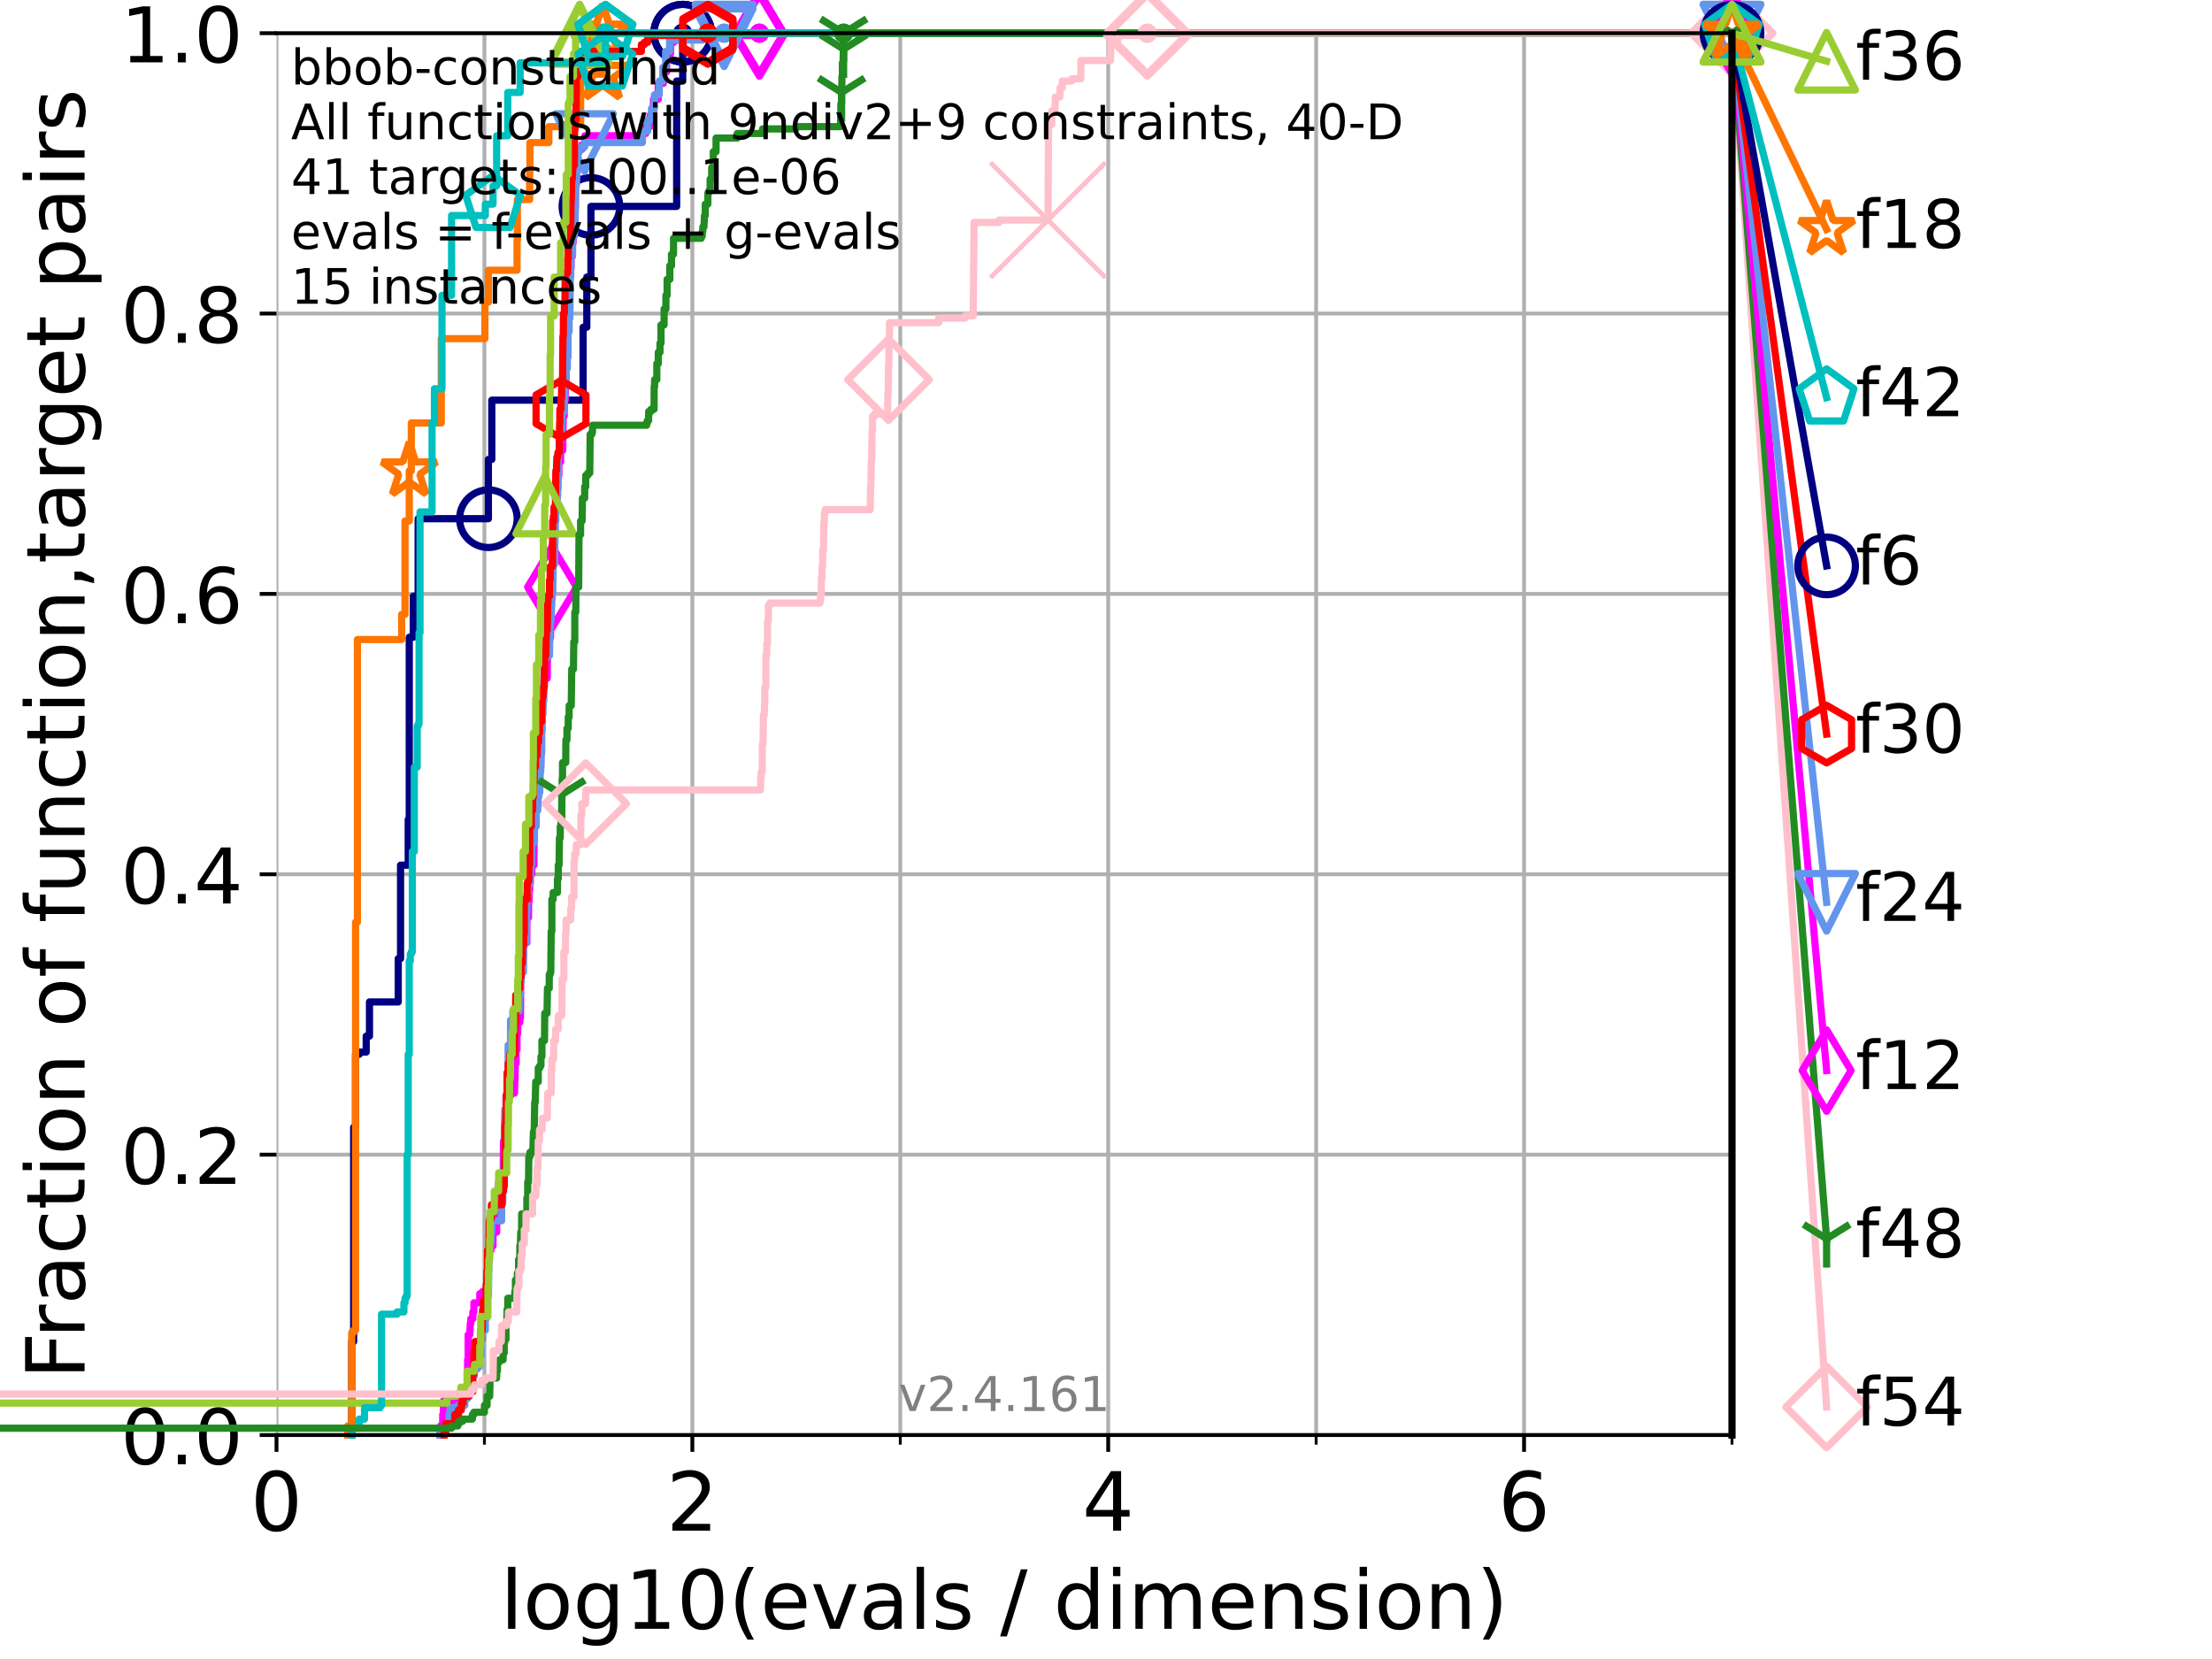<?xml version="1.0" encoding="utf-8" standalone="no"?>
<!DOCTYPE svg PUBLIC "-//W3C//DTD SVG 1.1//EN"
  "http://www.w3.org/Graphics/SVG/1.1/DTD/svg11.dtd">
<!-- Created with matplotlib (https://matplotlib.org/) -->
<svg height="345.6pt" version="1.1" viewBox="0 0 460.8 345.6" width="460.8pt" xmlns="http://www.w3.org/2000/svg" xmlns:xlink="http://www.w3.org/1999/xlink">
 <defs>
  <style type="text/css">*{stroke-linecap:butt;stroke-linejoin:round;}</style>
 </defs>
 <g id="figure_1">
  <g id="patch_1">
   <path d="M 0 345.6 
L 460.8 345.6 
L 460.8 0 
L 0 0 
z
" style="fill:#ffffff;"/>
  </g>
  <g id="axes_1">
   <g id="patch_2">
    <path d="M 57.6 298.944 
L 360.806 298.944 
L 360.806 6.912 
L 57.6 6.912 
z
" style="fill:#ffffff;"/>
   </g>
   <g id="matplotlib.axis_1">
    <g id="xtick_1">
     <g id="line2d_1">
      <path clip-path="url(#p46aeeb4968)" d="M 57.6 298.944 
L 57.6 6.912 
" style="fill:none;stroke:#b0b0b0;stroke-linecap:square;stroke-width:0.8;"/>
     </g>
     <g id="line2d_2">
      <defs>
       <path d="M 0 0 
L 0 3.5 
" id="me7c586522a" style="stroke:#000000;stroke-width:0.8;"/>
      </defs>
      <g>
       <use style="stroke:#000000;stroke-width:0.8;" x="57.6" xlink:href="#me7c586522a" y="298.944"/>
      </g>
     </g>
     <g id="text_1">
      <!-- 0 -->
      <g transform="translate(52.192 318.861)scale(0.17 -0.17)">
       <defs>
        <path d="M 31.781 66.406 
Q 24.172 66.406 20.328 58.906 
Q 16.5 51.422 16.5 36.375 
Q 16.5 21.391 20.328 13.891 
Q 24.172 6.391 31.781 6.391 
Q 39.453 6.391 43.281 13.891 
Q 47.125 21.391 47.125 36.375 
Q 47.125 51.422 43.281 58.906 
Q 39.453 66.406 31.781 66.406 
z
M 31.781 74.219 
Q 44.047 74.219 50.516 64.516 
Q 56.984 54.828 56.984 36.375 
Q 56.984 17.969 50.516 8.266 
Q 44.047 -1.422 31.781 -1.422 
Q 19.531 -1.422 13.062 8.266 
Q 6.594 17.969 6.594 36.375 
Q 6.594 54.828 13.062 64.516 
Q 19.531 74.219 31.781 74.219 
z
" id="DejaVuSans-48"/>
       </defs>
       <use xlink:href="#DejaVuSans-48"/>
      </g>
     </g>
    </g>
    <g id="xtick_2">
     <g id="line2d_3">
      <path clip-path="url(#p46aeeb4968)" d="M 144.23 298.944 
L 144.23 6.912 
" style="fill:none;stroke:#b0b0b0;stroke-linecap:square;stroke-width:0.8;"/>
     </g>
     <g id="line2d_4">
      <g>
       <use style="stroke:#000000;stroke-width:0.8;" x="144.23" xlink:href="#me7c586522a" y="298.944"/>
      </g>
     </g>
     <g id="text_2">
      <!-- 2 -->
      <g transform="translate(138.822 318.861)scale(0.17 -0.17)">
       <defs>
        <path d="M 19.188 8.297 
L 53.609 8.297 
L 53.609 0 
L 7.328 0 
L 7.328 8.297 
Q 12.938 14.109 22.625 23.891 
Q 32.328 33.688 34.812 36.531 
Q 39.547 41.844 41.422 45.531 
Q 43.312 49.219 43.312 52.781 
Q 43.312 58.594 39.234 62.25 
Q 35.156 65.922 28.609 65.922 
Q 23.969 65.922 18.812 64.312 
Q 13.672 62.703 7.812 59.422 
L 7.812 69.391 
Q 13.766 71.781 18.938 73 
Q 24.125 74.219 28.422 74.219 
Q 39.75 74.219 46.484 68.547 
Q 53.219 62.891 53.219 53.422 
Q 53.219 48.922 51.531 44.891 
Q 49.859 40.875 45.406 35.406 
Q 44.188 33.984 37.641 27.219 
Q 31.109 20.453 19.188 8.297 
z
" id="DejaVuSans-50"/>
       </defs>
       <use xlink:href="#DejaVuSans-50"/>
      </g>
     </g>
    </g>
    <g id="xtick_3">
     <g id="line2d_5">
      <path clip-path="url(#p46aeeb4968)" d="M 230.861 298.944 
L 230.861 6.912 
" style="fill:none;stroke:#b0b0b0;stroke-linecap:square;stroke-width:0.8;"/>
     </g>
     <g id="line2d_6">
      <g>
       <use style="stroke:#000000;stroke-width:0.8;" x="230.861" xlink:href="#me7c586522a" y="298.944"/>
      </g>
     </g>
     <g id="text_3">
      <!-- 4 -->
      <g transform="translate(225.453 318.861)scale(0.17 -0.17)">
       <defs>
        <path d="M 37.797 64.312 
L 12.891 25.391 
L 37.797 25.391 
z
M 35.203 72.906 
L 47.609 72.906 
L 47.609 25.391 
L 58.016 25.391 
L 58.016 17.188 
L 47.609 17.188 
L 47.609 0 
L 37.797 0 
L 37.797 17.188 
L 4.891 17.188 
L 4.891 26.703 
z
" id="DejaVuSans-52"/>
       </defs>
       <use xlink:href="#DejaVuSans-52"/>
      </g>
     </g>
    </g>
    <g id="xtick_4">
     <g id="line2d_7">
      <path clip-path="url(#p46aeeb4968)" d="M 317.491 298.944 
L 317.491 6.912 
" style="fill:none;stroke:#b0b0b0;stroke-linecap:square;stroke-width:0.8;"/>
     </g>
     <g id="line2d_8">
      <g>
       <use style="stroke:#000000;stroke-width:0.8;" x="317.491" xlink:href="#me7c586522a" y="298.944"/>
      </g>
     </g>
     <g id="text_4">
      <!-- 6 -->
      <g transform="translate(312.083 318.861)scale(0.17 -0.17)">
       <defs>
        <path d="M 33.016 40.375 
Q 26.375 40.375 22.484 35.828 
Q 18.609 31.297 18.609 23.391 
Q 18.609 15.531 22.484 10.953 
Q 26.375 6.391 33.016 6.391 
Q 39.656 6.391 43.531 10.953 
Q 47.406 15.531 47.406 23.391 
Q 47.406 31.297 43.531 35.828 
Q 39.656 40.375 33.016 40.375 
z
M 52.594 71.297 
L 52.594 62.312 
Q 48.875 64.062 45.094 64.984 
Q 41.312 65.922 37.594 65.922 
Q 27.828 65.922 22.672 59.328 
Q 17.531 52.734 16.797 39.406 
Q 19.672 43.656 24.016 45.922 
Q 28.375 48.188 33.594 48.188 
Q 44.578 48.188 50.953 41.516 
Q 57.328 34.859 57.328 23.391 
Q 57.328 12.156 50.688 5.359 
Q 44.047 -1.422 33.016 -1.422 
Q 20.359 -1.422 13.672 8.266 
Q 6.984 17.969 6.984 36.375 
Q 6.984 53.656 15.188 63.938 
Q 23.391 74.219 37.203 74.219 
Q 40.922 74.219 44.703 73.484 
Q 48.484 72.75 52.594 71.297 
z
" id="DejaVuSans-54"/>
       </defs>
       <use xlink:href="#DejaVuSans-54"/>
      </g>
     </g>
    </g>
    <g id="xtick_5">
     <g id="line2d_9">
      <path clip-path="url(#p46aeeb4968)" d="M 100.915 298.944 
L 100.915 6.912 
" style="fill:none;stroke:#b0b0b0;stroke-linecap:square;stroke-width:0.8;"/>
     </g>
     <g id="line2d_10">
      <defs>
       <path d="M 0 0 
L 0 2 
" id="mb4cf38a815" style="stroke:#000000;stroke-width:0.6;"/>
      </defs>
      <g>
       <use style="stroke:#000000;stroke-width:0.6;" x="100.915" xlink:href="#mb4cf38a815" y="298.944"/>
      </g>
     </g>
    </g>
    <g id="xtick_6">
     <g id="line2d_11">
      <path clip-path="url(#p46aeeb4968)" d="M 187.546 298.944 
L 187.546 6.912 
" style="fill:none;stroke:#b0b0b0;stroke-linecap:square;stroke-width:0.8;"/>
     </g>
     <g id="line2d_12">
      <g>
       <use style="stroke:#000000;stroke-width:0.6;" x="187.546" xlink:href="#mb4cf38a815" y="298.944"/>
      </g>
     </g>
    </g>
    <g id="xtick_7">
     <g id="line2d_13">
      <path clip-path="url(#p46aeeb4968)" d="M 274.176 298.944 
L 274.176 6.912 
" style="fill:none;stroke:#b0b0b0;stroke-linecap:square;stroke-width:0.8;"/>
     </g>
     <g id="line2d_14">
      <g>
       <use style="stroke:#000000;stroke-width:0.6;" x="274.176" xlink:href="#mb4cf38a815" y="298.944"/>
      </g>
     </g>
    </g>
    <g id="xtick_8">
     <g id="line2d_15">
      <path clip-path="url(#p46aeeb4968)" d="M 360.806 298.944 
L 360.806 6.912 
" style="fill:none;stroke:#b0b0b0;stroke-linecap:square;stroke-width:0.8;"/>
     </g>
     <g id="line2d_16">
      <g>
       <use style="stroke:#000000;stroke-width:0.6;" x="360.806" xlink:href="#mb4cf38a815" y="298.944"/>
      </g>
     </g>
    </g>
    <g id="text_5">
     <!-- log10(evals / dimension) -->
     <g transform="translate(104.239 339.314)scale(0.17 -0.17)">
      <defs>
       <path d="M 9.422 75.984 
L 18.406 75.984 
L 18.406 0 
L 9.422 0 
z
" id="DejaVuSans-108"/>
       <path d="M 30.609 48.391 
Q 23.391 48.391 19.188 42.75 
Q 14.984 37.109 14.984 27.297 
Q 14.984 17.484 19.156 11.844 
Q 23.344 6.203 30.609 6.203 
Q 37.797 6.203 41.984 11.859 
Q 46.188 17.531 46.188 27.297 
Q 46.188 37.016 41.984 42.703 
Q 37.797 48.391 30.609 48.391 
z
M 30.609 56 
Q 42.328 56 49.016 48.375 
Q 55.719 40.766 55.719 27.297 
Q 55.719 13.875 49.016 6.219 
Q 42.328 -1.422 30.609 -1.422 
Q 18.844 -1.422 12.172 6.219 
Q 5.516 13.875 5.516 27.297 
Q 5.516 40.766 12.172 48.375 
Q 18.844 56 30.609 56 
z
" id="DejaVuSans-111"/>
       <path d="M 45.406 27.984 
Q 45.406 37.75 41.375 43.109 
Q 37.359 48.484 30.078 48.484 
Q 22.859 48.484 18.828 43.109 
Q 14.797 37.75 14.797 27.984 
Q 14.797 18.266 18.828 12.891 
Q 22.859 7.516 30.078 7.516 
Q 37.359 7.516 41.375 12.891 
Q 45.406 18.266 45.406 27.984 
z
M 54.391 6.781 
Q 54.391 -7.172 48.188 -13.984 
Q 42 -20.797 29.203 -20.797 
Q 24.469 -20.797 20.266 -20.094 
Q 16.062 -19.391 12.109 -17.922 
L 12.109 -9.188 
Q 16.062 -11.328 19.922 -12.344 
Q 23.781 -13.375 27.781 -13.375 
Q 36.625 -13.375 41.016 -8.766 
Q 45.406 -4.156 45.406 5.172 
L 45.406 9.625 
Q 42.625 4.781 38.281 2.391 
Q 33.938 0 27.875 0 
Q 17.828 0 11.672 7.656 
Q 5.516 15.328 5.516 27.984 
Q 5.516 40.672 11.672 48.328 
Q 17.828 56 27.875 56 
Q 33.938 56 38.281 53.609 
Q 42.625 51.219 45.406 46.391 
L 45.406 54.688 
L 54.391 54.688 
z
" id="DejaVuSans-103"/>
       <path d="M 12.406 8.297 
L 28.516 8.297 
L 28.516 63.922 
L 10.984 60.406 
L 10.984 69.391 
L 28.422 72.906 
L 38.281 72.906 
L 38.281 8.297 
L 54.391 8.297 
L 54.391 0 
L 12.406 0 
z
" id="DejaVuSans-49"/>
       <path d="M 31 75.875 
Q 24.469 64.656 21.281 53.656 
Q 18.109 42.672 18.109 31.391 
Q 18.109 20.125 21.312 9.062 
Q 24.516 -2 31 -13.188 
L 23.188 -13.188 
Q 15.875 -1.703 12.234 9.375 
Q 8.594 20.453 8.594 31.391 
Q 8.594 42.281 12.203 53.312 
Q 15.828 64.359 23.188 75.875 
z
" id="DejaVuSans-40"/>
       <path d="M 56.203 29.594 
L 56.203 25.203 
L 14.891 25.203 
Q 15.484 15.922 20.484 11.062 
Q 25.484 6.203 34.422 6.203 
Q 39.594 6.203 44.453 7.469 
Q 49.312 8.734 54.109 11.281 
L 54.109 2.781 
Q 49.266 0.734 44.188 -0.344 
Q 39.109 -1.422 33.891 -1.422 
Q 20.797 -1.422 13.156 6.188 
Q 5.516 13.812 5.516 26.812 
Q 5.516 40.234 12.766 48.109 
Q 20.016 56 32.328 56 
Q 43.359 56 49.781 48.891 
Q 56.203 41.797 56.203 29.594 
z
M 47.219 32.234 
Q 47.125 39.594 43.094 43.984 
Q 39.062 48.391 32.422 48.391 
Q 24.906 48.391 20.391 44.141 
Q 15.875 39.891 15.188 32.172 
z
" id="DejaVuSans-101"/>
       <path d="M 2.984 54.688 
L 12.5 54.688 
L 29.594 8.797 
L 46.688 54.688 
L 56.203 54.688 
L 35.688 0 
L 23.484 0 
z
" id="DejaVuSans-118"/>
       <path d="M 34.281 27.484 
Q 23.391 27.484 19.188 25 
Q 14.984 22.516 14.984 16.5 
Q 14.984 11.719 18.141 8.906 
Q 21.297 6.109 26.703 6.109 
Q 34.188 6.109 38.703 11.406 
Q 43.219 16.703 43.219 25.484 
L 43.219 27.484 
z
M 52.203 31.203 
L 52.203 0 
L 43.219 0 
L 43.219 8.297 
Q 40.141 3.328 35.547 0.953 
Q 30.953 -1.422 24.312 -1.422 
Q 15.922 -1.422 10.953 3.297 
Q 6 8.016 6 15.922 
Q 6 25.141 12.172 29.828 
Q 18.359 34.516 30.609 34.516 
L 43.219 34.516 
L 43.219 35.406 
Q 43.219 41.609 39.141 45 
Q 35.062 48.391 27.688 48.391 
Q 23 48.391 18.547 47.266 
Q 14.109 46.141 10.016 43.891 
L 10.016 52.203 
Q 14.938 54.109 19.578 55.047 
Q 24.219 56 28.609 56 
Q 40.484 56 46.344 49.844 
Q 52.203 43.703 52.203 31.203 
z
" id="DejaVuSans-97"/>
       <path d="M 44.281 53.078 
L 44.281 44.578 
Q 40.484 46.531 36.375 47.5 
Q 32.281 48.484 27.875 48.484 
Q 21.188 48.484 17.844 46.438 
Q 14.5 44.391 14.5 40.281 
Q 14.5 37.156 16.891 35.375 
Q 19.281 33.594 26.516 31.984 
L 29.594 31.297 
Q 39.156 29.25 43.188 25.516 
Q 47.219 21.781 47.219 15.094 
Q 47.219 7.469 41.188 3.016 
Q 35.156 -1.422 24.609 -1.422 
Q 20.219 -1.422 15.453 -0.562 
Q 10.688 0.297 5.422 2 
L 5.422 11.281 
Q 10.406 8.688 15.234 7.391 
Q 20.062 6.109 24.812 6.109 
Q 31.156 6.109 34.562 8.281 
Q 37.984 10.453 37.984 14.406 
Q 37.984 18.062 35.516 20.016 
Q 33.062 21.969 24.703 23.781 
L 21.578 24.516 
Q 13.234 26.266 9.516 29.906 
Q 5.812 33.547 5.812 39.891 
Q 5.812 47.609 11.281 51.797 
Q 16.75 56 26.812 56 
Q 31.781 56 36.172 55.266 
Q 40.578 54.547 44.281 53.078 
z
" id="DejaVuSans-115"/>
       <path id="DejaVuSans-32"/>
       <path d="M 25.391 72.906 
L 33.688 72.906 
L 8.297 -9.281 
L 0 -9.281 
z
" id="DejaVuSans-47"/>
       <path d="M 45.406 46.391 
L 45.406 75.984 
L 54.391 75.984 
L 54.391 0 
L 45.406 0 
L 45.406 8.203 
Q 42.578 3.328 38.25 0.953 
Q 33.938 -1.422 27.875 -1.422 
Q 17.969 -1.422 11.734 6.484 
Q 5.516 14.406 5.516 27.297 
Q 5.516 40.188 11.734 48.094 
Q 17.969 56 27.875 56 
Q 33.938 56 38.25 53.625 
Q 42.578 51.266 45.406 46.391 
z
M 14.797 27.297 
Q 14.797 17.391 18.875 11.75 
Q 22.953 6.109 30.078 6.109 
Q 37.203 6.109 41.297 11.75 
Q 45.406 17.391 45.406 27.297 
Q 45.406 37.203 41.297 42.844 
Q 37.203 48.484 30.078 48.484 
Q 22.953 48.484 18.875 42.844 
Q 14.797 37.203 14.797 27.297 
z
" id="DejaVuSans-100"/>
       <path d="M 9.422 54.688 
L 18.406 54.688 
L 18.406 0 
L 9.422 0 
z
M 9.422 75.984 
L 18.406 75.984 
L 18.406 64.594 
L 9.422 64.594 
z
" id="DejaVuSans-105"/>
       <path d="M 52 44.188 
Q 55.375 50.25 60.062 53.125 
Q 64.75 56 71.094 56 
Q 79.641 56 84.281 50.016 
Q 88.922 44.047 88.922 33.016 
L 88.922 0 
L 79.891 0 
L 79.891 32.719 
Q 79.891 40.578 77.094 44.375 
Q 74.312 48.188 68.609 48.188 
Q 61.625 48.188 57.562 43.547 
Q 53.516 38.922 53.516 30.906 
L 53.516 0 
L 44.484 0 
L 44.484 32.719 
Q 44.484 40.625 41.703 44.406 
Q 38.922 48.188 33.109 48.188 
Q 26.219 48.188 22.156 43.531 
Q 18.109 38.875 18.109 30.906 
L 18.109 0 
L 9.078 0 
L 9.078 54.688 
L 18.109 54.688 
L 18.109 46.188 
Q 21.188 51.219 25.484 53.609 
Q 29.781 56 35.688 56 
Q 41.656 56 45.828 52.969 
Q 50 49.953 52 44.188 
z
" id="DejaVuSans-109"/>
       <path d="M 54.891 33.016 
L 54.891 0 
L 45.906 0 
L 45.906 32.719 
Q 45.906 40.484 42.875 44.328 
Q 39.844 48.188 33.797 48.188 
Q 26.516 48.188 22.312 43.547 
Q 18.109 38.922 18.109 30.906 
L 18.109 0 
L 9.078 0 
L 9.078 54.688 
L 18.109 54.688 
L 18.109 46.188 
Q 21.344 51.125 25.703 53.562 
Q 30.078 56 35.797 56 
Q 45.219 56 50.047 50.172 
Q 54.891 44.344 54.891 33.016 
z
" id="DejaVuSans-110"/>
       <path d="M 8.016 75.875 
L 15.828 75.875 
Q 23.141 64.359 26.781 53.312 
Q 30.422 42.281 30.422 31.391 
Q 30.422 20.453 26.781 9.375 
Q 23.141 -1.703 15.828 -13.188 
L 8.016 -13.188 
Q 14.5 -2 17.703 9.062 
Q 20.906 20.125 20.906 31.391 
Q 20.906 42.672 17.703 53.656 
Q 14.5 64.656 8.016 75.875 
z
" id="DejaVuSans-41"/>
      </defs>
      <use xlink:href="#DejaVuSans-108"/>
      <use x="27.783" xlink:href="#DejaVuSans-111"/>
      <use x="88.965" xlink:href="#DejaVuSans-103"/>
      <use x="152.441" xlink:href="#DejaVuSans-49"/>
      <use x="216.064" xlink:href="#DejaVuSans-48"/>
      <use x="279.688" xlink:href="#DejaVuSans-40"/>
      <use x="318.701" xlink:href="#DejaVuSans-101"/>
      <use x="380.225" xlink:href="#DejaVuSans-118"/>
      <use x="439.404" xlink:href="#DejaVuSans-97"/>
      <use x="500.684" xlink:href="#DejaVuSans-108"/>
      <use x="528.467" xlink:href="#DejaVuSans-115"/>
      <use x="580.566" xlink:href="#DejaVuSans-32"/>
      <use x="612.354" xlink:href="#DejaVuSans-47"/>
      <use x="646.045" xlink:href="#DejaVuSans-32"/>
      <use x="677.832" xlink:href="#DejaVuSans-100"/>
      <use x="741.309" xlink:href="#DejaVuSans-105"/>
      <use x="769.092" xlink:href="#DejaVuSans-109"/>
      <use x="866.504" xlink:href="#DejaVuSans-101"/>
      <use x="928.027" xlink:href="#DejaVuSans-110"/>
      <use x="991.406" xlink:href="#DejaVuSans-115"/>
      <use x="1043.506" xlink:href="#DejaVuSans-105"/>
      <use x="1071.289" xlink:href="#DejaVuSans-111"/>
      <use x="1132.471" xlink:href="#DejaVuSans-110"/>
      <use x="1195.85" xlink:href="#DejaVuSans-41"/>
     </g>
    </g>
   </g>
   <g id="matplotlib.axis_2">
    <g id="ytick_1">
     <g id="line2d_17">
      <path clip-path="url(#p46aeeb4968)" d="M 57.6 298.944 
L 360.806 298.944 
" style="fill:none;stroke:#b0b0b0;stroke-linecap:square;stroke-width:0.8;"/>
     </g>
     <g id="line2d_18">
      <defs>
       <path d="M 0 0 
L -3.5 0 
" id="md323894201" style="stroke:#000000;stroke-width:0.8;"/>
      </defs>
      <g>
       <use style="stroke:#000000;stroke-width:0.8;" x="57.6" xlink:href="#md323894201" y="298.944"/>
      </g>
     </g>
     <g id="text_6">
      <!-- 0.0 -->
      <g transform="translate(25.155 305.023)scale(0.16 -0.16)">
       <defs>
        <path d="M 10.688 12.406 
L 21 12.406 
L 21 0 
L 10.688 0 
z
" id="DejaVuSans-46"/>
       </defs>
       <use xlink:href="#DejaVuSans-48"/>
       <use x="63.623" xlink:href="#DejaVuSans-46"/>
       <use x="95.41" xlink:href="#DejaVuSans-48"/>
      </g>
     </g>
    </g>
    <g id="ytick_2">
     <g id="line2d_19">
      <path clip-path="url(#p46aeeb4968)" d="M 57.6 240.538 
L 360.806 240.538 
" style="fill:none;stroke:#b0b0b0;stroke-linecap:square;stroke-width:0.8;"/>
     </g>
     <g id="line2d_20">
      <g>
       <use style="stroke:#000000;stroke-width:0.8;" x="57.6" xlink:href="#md323894201" y="240.538"/>
      </g>
     </g>
     <g id="text_7">
      <!-- 0.2 -->
      <g transform="translate(25.155 246.616)scale(0.16 -0.16)">
       <use xlink:href="#DejaVuSans-48"/>
       <use x="63.623" xlink:href="#DejaVuSans-46"/>
       <use x="95.41" xlink:href="#DejaVuSans-50"/>
      </g>
     </g>
    </g>
    <g id="ytick_3">
     <g id="line2d_21">
      <path clip-path="url(#p46aeeb4968)" d="M 57.6 182.131 
L 360.806 182.131 
" style="fill:none;stroke:#b0b0b0;stroke-linecap:square;stroke-width:0.8;"/>
     </g>
     <g id="line2d_22">
      <g>
       <use style="stroke:#000000;stroke-width:0.8;" x="57.6" xlink:href="#md323894201" y="182.131"/>
      </g>
     </g>
     <g id="text_8">
      <!-- 0.4 -->
      <g transform="translate(25.155 188.21)scale(0.16 -0.16)">
       <use xlink:href="#DejaVuSans-48"/>
       <use x="63.623" xlink:href="#DejaVuSans-46"/>
       <use x="95.41" xlink:href="#DejaVuSans-52"/>
      </g>
     </g>
    </g>
    <g id="ytick_4">
     <g id="line2d_23">
      <path clip-path="url(#p46aeeb4968)" d="M 57.6 123.725 
L 360.806 123.725 
" style="fill:none;stroke:#b0b0b0;stroke-linecap:square;stroke-width:0.8;"/>
     </g>
     <g id="line2d_24">
      <g>
       <use style="stroke:#000000;stroke-width:0.8;" x="57.6" xlink:href="#md323894201" y="123.725"/>
      </g>
     </g>
     <g id="text_9">
      <!-- 0.6 -->
      <g transform="translate(25.155 129.804)scale(0.16 -0.16)">
       <use xlink:href="#DejaVuSans-48"/>
       <use x="63.623" xlink:href="#DejaVuSans-46"/>
       <use x="95.41" xlink:href="#DejaVuSans-54"/>
      </g>
     </g>
    </g>
    <g id="ytick_5">
     <g id="line2d_25">
      <path clip-path="url(#p46aeeb4968)" d="M 57.6 65.318 
L 360.806 65.318 
" style="fill:none;stroke:#b0b0b0;stroke-linecap:square;stroke-width:0.8;"/>
     </g>
     <g id="line2d_26">
      <g>
       <use style="stroke:#000000;stroke-width:0.8;" x="57.6" xlink:href="#md323894201" y="65.318"/>
      </g>
     </g>
     <g id="text_10">
      <!-- 0.8 -->
      <g transform="translate(25.155 71.397)scale(0.16 -0.16)">
       <defs>
        <path d="M 31.781 34.625 
Q 24.75 34.625 20.719 30.859 
Q 16.703 27.094 16.703 20.516 
Q 16.703 13.922 20.719 10.156 
Q 24.75 6.391 31.781 6.391 
Q 38.812 6.391 42.859 10.172 
Q 46.922 13.969 46.922 20.516 
Q 46.922 27.094 42.891 30.859 
Q 38.875 34.625 31.781 34.625 
z
M 21.922 38.812 
Q 15.578 40.375 12.031 44.719 
Q 8.5 49.078 8.5 55.328 
Q 8.5 64.062 14.719 69.141 
Q 20.953 74.219 31.781 74.219 
Q 42.672 74.219 48.875 69.141 
Q 55.078 64.062 55.078 55.328 
Q 55.078 49.078 51.531 44.719 
Q 48 40.375 41.703 38.812 
Q 48.828 37.156 52.797 32.312 
Q 56.781 27.484 56.781 20.516 
Q 56.781 9.906 50.312 4.234 
Q 43.844 -1.422 31.781 -1.422 
Q 19.734 -1.422 13.25 4.234 
Q 6.781 9.906 6.781 20.516 
Q 6.781 27.484 10.781 32.312 
Q 14.797 37.156 21.922 38.812 
z
M 18.312 54.391 
Q 18.312 48.734 21.844 45.562 
Q 25.391 42.391 31.781 42.391 
Q 38.141 42.391 41.719 45.562 
Q 45.312 48.734 45.312 54.391 
Q 45.312 60.062 41.719 63.234 
Q 38.141 66.406 31.781 66.406 
Q 25.391 66.406 21.844 63.234 
Q 18.312 60.062 18.312 54.391 
z
" id="DejaVuSans-56"/>
       </defs>
       <use xlink:href="#DejaVuSans-48"/>
       <use x="63.623" xlink:href="#DejaVuSans-46"/>
       <use x="95.41" xlink:href="#DejaVuSans-56"/>
      </g>
     </g>
    </g>
    <g id="ytick_6">
     <g id="line2d_27">
      <path clip-path="url(#p46aeeb4968)" d="M 57.6 6.912 
L 360.806 6.912 
" style="fill:none;stroke:#b0b0b0;stroke-linecap:square;stroke-width:0.8;"/>
     </g>
     <g id="line2d_28">
      <g>
       <use style="stroke:#000000;stroke-width:0.8;" x="57.6" xlink:href="#md323894201" y="6.912"/>
      </g>
     </g>
     <g id="text_11">
      <!-- 1.0 -->
      <g transform="translate(25.155 12.991)scale(0.16 -0.16)">
       <use xlink:href="#DejaVuSans-49"/>
       <use x="63.623" xlink:href="#DejaVuSans-46"/>
       <use x="95.41" xlink:href="#DejaVuSans-48"/>
      </g>
     </g>
    </g>
    <g id="text_12">
     <!-- Fraction of function,target pairs -->
     <g transform="translate(17.62 287.313)rotate(-90)scale(0.17 -0.17)">
      <defs>
       <path d="M 9.812 72.906 
L 51.703 72.906 
L 51.703 64.594 
L 19.672 64.594 
L 19.672 43.109 
L 48.578 43.109 
L 48.578 34.812 
L 19.672 34.812 
L 19.672 0 
L 9.812 0 
z
" id="DejaVuSans-70"/>
       <path d="M 41.109 46.297 
Q 39.594 47.172 37.812 47.578 
Q 36.031 48 33.891 48 
Q 26.266 48 22.188 43.047 
Q 18.109 38.094 18.109 28.812 
L 18.109 0 
L 9.078 0 
L 9.078 54.688 
L 18.109 54.688 
L 18.109 46.188 
Q 20.953 51.172 25.484 53.578 
Q 30.031 56 36.531 56 
Q 37.453 56 38.578 55.875 
Q 39.703 55.766 41.062 55.516 
z
" id="DejaVuSans-114"/>
       <path d="M 48.781 52.594 
L 48.781 44.188 
Q 44.969 46.297 41.141 47.344 
Q 37.312 48.391 33.406 48.391 
Q 24.656 48.391 19.812 42.844 
Q 14.984 37.312 14.984 27.297 
Q 14.984 17.281 19.812 11.734 
Q 24.656 6.203 33.406 6.203 
Q 37.312 6.203 41.141 7.25 
Q 44.969 8.297 48.781 10.406 
L 48.781 2.094 
Q 45.016 0.344 40.984 -0.531 
Q 36.969 -1.422 32.422 -1.422 
Q 20.062 -1.422 12.781 6.344 
Q 5.516 14.109 5.516 27.297 
Q 5.516 40.672 12.859 48.328 
Q 20.219 56 33.016 56 
Q 37.156 56 41.109 55.141 
Q 45.062 54.297 48.781 52.594 
z
" id="DejaVuSans-99"/>
       <path d="M 18.312 70.219 
L 18.312 54.688 
L 36.812 54.688 
L 36.812 47.703 
L 18.312 47.703 
L 18.312 18.016 
Q 18.312 11.328 20.141 9.422 
Q 21.969 7.516 27.594 7.516 
L 36.812 7.516 
L 36.812 0 
L 27.594 0 
Q 17.188 0 13.234 3.875 
Q 9.281 7.766 9.281 18.016 
L 9.281 47.703 
L 2.688 47.703 
L 2.688 54.688 
L 9.281 54.688 
L 9.281 70.219 
z
" id="DejaVuSans-116"/>
       <path d="M 37.109 75.984 
L 37.109 68.5 
L 28.516 68.5 
Q 23.688 68.5 21.797 66.547 
Q 19.922 64.594 19.922 59.516 
L 19.922 54.688 
L 34.719 54.688 
L 34.719 47.703 
L 19.922 47.703 
L 19.922 0 
L 10.891 0 
L 10.891 47.703 
L 2.297 47.703 
L 2.297 54.688 
L 10.891 54.688 
L 10.891 58.5 
Q 10.891 67.625 15.141 71.797 
Q 19.391 75.984 28.609 75.984 
z
" id="DejaVuSans-102"/>
       <path d="M 8.5 21.578 
L 8.5 54.688 
L 17.484 54.688 
L 17.484 21.922 
Q 17.484 14.156 20.5 10.266 
Q 23.531 6.391 29.594 6.391 
Q 36.859 6.391 41.078 11.031 
Q 45.312 15.672 45.312 23.688 
L 45.312 54.688 
L 54.297 54.688 
L 54.297 0 
L 45.312 0 
L 45.312 8.406 
Q 42.047 3.422 37.719 1 
Q 33.406 -1.422 27.688 -1.422 
Q 18.266 -1.422 13.375 4.438 
Q 8.5 10.297 8.5 21.578 
z
M 31.109 56 
z
" id="DejaVuSans-117"/>
       <path d="M 11.719 12.406 
L 22.016 12.406 
L 22.016 4 
L 14.016 -11.625 
L 7.719 -11.625 
L 11.719 4 
z
" id="DejaVuSans-44"/>
       <path d="M 18.109 8.203 
L 18.109 -20.797 
L 9.078 -20.797 
L 9.078 54.688 
L 18.109 54.688 
L 18.109 46.391 
Q 20.953 51.266 25.266 53.625 
Q 29.594 56 35.594 56 
Q 45.562 56 51.781 48.094 
Q 58.016 40.188 58.016 27.297 
Q 58.016 14.406 51.781 6.484 
Q 45.562 -1.422 35.594 -1.422 
Q 29.594 -1.422 25.266 0.953 
Q 20.953 3.328 18.109 8.203 
z
M 48.688 27.297 
Q 48.688 37.203 44.609 42.844 
Q 40.531 48.484 33.406 48.484 
Q 26.266 48.484 22.188 42.844 
Q 18.109 37.203 18.109 27.297 
Q 18.109 17.391 22.188 11.75 
Q 26.266 6.109 33.406 6.109 
Q 40.531 6.109 44.609 11.75 
Q 48.688 17.391 48.688 27.297 
z
" id="DejaVuSans-112"/>
      </defs>
      <use xlink:href="#DejaVuSans-70"/>
      <use x="50.27" xlink:href="#DejaVuSans-114"/>
      <use x="91.383" xlink:href="#DejaVuSans-97"/>
      <use x="152.662" xlink:href="#DejaVuSans-99"/>
      <use x="207.643" xlink:href="#DejaVuSans-116"/>
      <use x="246.852" xlink:href="#DejaVuSans-105"/>
      <use x="274.635" xlink:href="#DejaVuSans-111"/>
      <use x="335.816" xlink:href="#DejaVuSans-110"/>
      <use x="399.195" xlink:href="#DejaVuSans-32"/>
      <use x="430.982" xlink:href="#DejaVuSans-111"/>
      <use x="492.164" xlink:href="#DejaVuSans-102"/>
      <use x="527.369" xlink:href="#DejaVuSans-32"/>
      <use x="559.156" xlink:href="#DejaVuSans-102"/>
      <use x="594.361" xlink:href="#DejaVuSans-117"/>
      <use x="657.74" xlink:href="#DejaVuSans-110"/>
      <use x="721.119" xlink:href="#DejaVuSans-99"/>
      <use x="776.1" xlink:href="#DejaVuSans-116"/>
      <use x="815.309" xlink:href="#DejaVuSans-105"/>
      <use x="843.092" xlink:href="#DejaVuSans-111"/>
      <use x="904.273" xlink:href="#DejaVuSans-110"/>
      <use x="967.652" xlink:href="#DejaVuSans-44"/>
      <use x="999.439" xlink:href="#DejaVuSans-116"/>
      <use x="1038.648" xlink:href="#DejaVuSans-97"/>
      <use x="1099.928" xlink:href="#DejaVuSans-114"/>
      <use x="1139.291" xlink:href="#DejaVuSans-103"/>
      <use x="1202.768" xlink:href="#DejaVuSans-101"/>
      <use x="1264.291" xlink:href="#DejaVuSans-116"/>
      <use x="1303.5" xlink:href="#DejaVuSans-32"/>
      <use x="1335.287" xlink:href="#DejaVuSans-112"/>
      <use x="1398.764" xlink:href="#DejaVuSans-97"/>
      <use x="1460.043" xlink:href="#DejaVuSans-105"/>
      <use x="1487.826" xlink:href="#DejaVuSans-114"/>
      <use x="1528.939" xlink:href="#DejaVuSans-115"/>
     </g>
    </g>
   </g>
   <g id="line2d_29">
    <defs>
     <path d="M 0 1.5 
C 0.398 1.5 0.779 1.342 1.061 1.061 
C 1.342 0.779 1.5 0.398 1.5 0 
C 1.5 -0.398 1.342 -0.779 1.061 -1.061 
C 0.779 -1.342 0.398 -1.5 0 -1.5 
C -0.398 -1.5 -0.779 -1.342 -1.061 -1.061 
C -1.342 -0.779 -1.5 -0.398 -1.5 0 
C -1.5 0.398 -1.342 0.779 -1.061 1.061 
C -0.779 1.342 -0.398 1.5 0 1.5 
z
" id="m161b85a2fe" style="stroke:#000080;"/>
    </defs>
    <g>
     <use style="fill:#000080;stroke:#000080;" x="142.217" xlink:href="#m161b85a2fe" y="6.912"/>
     <use style="fill:#000080;stroke:#000080;" x="142.217" xlink:href="#m161b85a2fe" y="6.912"/>
    </g>
   </g>
   <g id="line2d_30">
    <path d="M 73.268 298.944 
L 73.268 279.475 
L 73.673 279.475 
L 73.673 234.839 
L 74.069 234.839 
L 74.069 219.644 
L 74.837 219.644 
L 74.837 219.169 
L 76.285 219.169 
L 76.285 215.845 
L 76.969 215.845 
L 76.969 208.723 
L 82.959 208.723 
L 82.959 199.701 
L 83.442 199.701 
L 83.442 180.232 
L 85.039 180.232 
L 85.039 170.735 
L 85.256 170.735 
L 85.256 132.747 
L 86.102 132.747 
L 86.102 124.2 
L 87.108 124.2 
L 87.108 108.055 
L 101.743 108.055 
L 101.743 95.709 
L 102.45 95.709 
L 102.45 83.363 
L 121.472 83.363 
L 121.472 68.167 
L 122.244 68.167 
L 122.244 57.721 
L 123.102 57.721 
L 123.102 43.001 
L 140.962 43.001 
L 140.962 16.884 
L 142.217 16.884 
L 142.217 6.912 
L 360.806 6.912 
" style="fill:none;stroke:#000080;stroke-linecap:square;stroke-width:1.5;"/>
   </g>
   <g id="line2d_31">
    <defs>
     <path d="M 0 6 
C 1.591 6 3.117 5.368 4.243 4.243 
C 5.368 3.117 6 1.591 6 0 
C 6 -1.591 5.368 -3.117 4.243 -4.243 
C 3.117 -5.368 1.591 -6 0 -6 
C -1.591 -6 -3.117 -5.368 -4.243 -4.243 
C -5.368 -3.117 -6 -1.591 -6 0 
C -6 1.591 -5.368 3.117 -4.243 4.243 
C -3.117 5.368 -1.591 6 0 6 
z
" id="mb8d11c2d30" style="stroke:#000080;stroke-width:1.5;"/>
    </defs>
    <g>
     <use style="fill-opacity:0;stroke:#000080;stroke-width:1.5;" x="101.743" xlink:href="#mb8d11c2d30" y="108.055"/>
     <use style="fill-opacity:0;stroke:#000080;stroke-width:1.5;" x="123.102" xlink:href="#mb8d11c2d30" y="43.001"/>
     <use style="fill-opacity:0;stroke:#000080;stroke-width:1.5;" x="142.217" xlink:href="#mb8d11c2d30" y="6.912"/>
     <use style="fill-opacity:0;stroke:#000080;stroke-width:1.5;" x="142.217" xlink:href="#mb8d11c2d30" y="6.912"/>
     <use style="fill-opacity:0;stroke:#000080;stroke-width:1.5;" x="360.806" xlink:href="#mb8d11c2d30" y="6.912"/>
    </g>
   </g>
   <g id="line2d_32">
    <path style="fill:none;stroke:#000080;stroke-linecap:square;stroke-width:1.5;"/>
    <g/>
   </g>
   <g id="line2d_33">
    <defs>
     <path d="M 0 1.5 
C 0.398 1.5 0.779 1.342 1.061 1.061 
C 1.342 0.779 1.5 0.398 1.5 0 
C 1.5 -0.398 1.342 -0.779 1.061 -1.061 
C 0.779 -1.342 0.398 -1.5 0 -1.5 
C -0.398 -1.5 -0.779 -1.342 -1.061 -1.061 
C -1.342 -0.779 -1.5 -0.398 -1.5 0 
C -1.5 0.398 -1.342 0.779 -1.061 1.061 
C -0.779 1.342 -0.398 1.5 0 1.5 
z
" id="m32cec07673" style="stroke:#ff00ff;"/>
    </defs>
    <g>
     <use style="fill:#ff00ff;stroke:#ff00ff;" x="158.19" xlink:href="#m32cec07673" y="6.912"/>
     <use style="fill:#ff00ff;stroke:#ff00ff;" x="158.19" xlink:href="#m32cec07673" y="6.912"/>
    </g>
   </g>
   <g id="line2d_34">
    <path d="M 91.77 298.944 
L 91.77 297.045 
L 92.224 297.045 
L 92.224 294.67 
L 92.372 294.67 
L 92.372 291.821 
L 95.999 291.821 
L 95.999 291.346 
L 97.296 291.346 
L 97.296 289.922 
L 97.41 289.922 
L 97.41 283.274 
L 97.523 283.274 
L 97.523 278.051 
L 97.858 278.051 
L 97.968 275.676 
L 98.078 275.676 
L 98.078 274.727 
L 98.51 274.727 
L 98.51 273.302 
L 98.723 273.302 
L 98.723 271.403 
L 99.95 271.403 
L 99.95 269.503 
L 100.535 269.503 
L 100.535 269.029 
L 101.471 269.029 
L 101.471 264.755 
L 101.653 264.755 
L 101.743 260.481 
L 102.276 260.481 
L 102.276 259.532 
L 102.708 259.532 
L 102.708 256.682 
L 103.462 256.682 
L 103.462 253.359 
L 103.626 253.359 
L 103.626 250.984 
L 103.788 250.984 
L 103.869 246.236 
L 104.809 246.236 
L 104.886 237.689 
L 105.113 237.689 
L 105.188 231.041 
L 105.411 231.041 
L 105.411 228.192 
L 106.421 228.192 
L 106.421 227.717 
L 107.177 227.717 
L 107.245 224.868 
L 107.312 224.868 
L 107.312 221.544 
L 107.512 221.544 
L 107.512 218.695 
L 107.709 218.695 
L 107.709 215.371 
L 107.84 215.371 
L 107.905 212.996 
L 108.29 212.996 
L 108.29 212.047 
L 108.417 212.047 
L 108.48 202.55 
L 108.543 202.55 
L 108.543 199.226 
L 109.038 199.226 
L 109.038 196.377 
L 109.757 196.377 
L 109.757 191.153 
L 110.106 191.153 
L 110.106 187.829 
L 110.221 187.829 
L 110.221 185.455 
L 110.336 185.455 
L 110.336 182.131 
L 110.786 182.131 
L 110.786 180.232 
L 111.226 180.232 
L 111.281 171.21 
L 111.603 171.21 
L 111.603 167.886 
L 112.077 167.886 
L 112.077 165.037 
L 112.386 165.037 
L 112.488 159.813 
L 112.64 159.813 
L 112.74 152.216 
L 112.89 152.216 
L 112.989 144.143 
L 113.284 144.143 
L 113.284 141.294 
L 114.001 141.294 
L 114.048 136.071 
L 114.327 136.071 
L 114.327 133.222 
L 114.556 133.222 
L 114.556 132.747 
L 114.692 132.747 
L 114.692 130.373 
L 114.827 130.373 
L 114.872 124.674 
L 115.006 124.674 
L 115.095 113.278 
L 115.183 113.278 
L 115.271 107.58 
L 115.662 107.58 
L 115.662 105.206 
L 116.044 105.206 
L 116.044 101.882 
L 116.212 101.882 
L 116.212 99.033 
L 116.419 99.033 
L 116.419 96.184 
L 116.787 96.184 
L 116.787 93.809 
L 117.227 93.809 
L 117.306 86.687 
L 117.54 86.687 
L 117.54 83.363 
L 117.772 83.363 
L 117.849 73.391 
L 117.887 73.391 
L 117.963 61.52 
L 118.414 61.52 
L 118.414 58.196 
L 118.672 58.196 
L 118.672 55.821 
L 118.962 55.821 
L 118.962 53.447 
L 119.213 53.447 
L 119.213 50.598 
L 119.39 50.598 
L 119.39 47.749 
L 119.565 47.749 
L 119.565 47.274 
L 119.704 47.274 
L 119.808 43.475 
L 119.842 43.475 
L 119.876 38.252 
L 120.081 38.252 
L 120.149 35.878 
L 120.217 35.878 
L 120.217 33.504 
L 120.384 33.504 
L 120.384 31.129 
L 121.202 31.129 
L 121.202 30.18 
L 121.831 30.18 
L 121.831 28.28 
L 133.829 28.28 
L 133.829 27.805 
L 134.535 27.805 
L 134.535 26.381 
L 135.411 26.381 
L 135.426 24.007 
L 136.134 24.007 
L 136.134 20.683 
L 137.12 20.683 
L 137.12 17.359 
L 138.2 17.359 
L 138.2 14.984 
L 138.862 14.984 
L 138.862 11.186 
L 139.683 11.186 
L 139.683 8.811 
L 140.353 8.811 
L 140.353 8.337 
L 141.991 8.337 
L 141.991 7.387 
L 158.19 7.387 
L 158.19 6.912 
L 360.806 6.912 
L 360.806 6.912 
" style="fill:none;stroke:#ff00ff;stroke-linecap:square;stroke-width:1.5;"/>
   </g>
   <g id="line2d_35">
    <defs>
     <path d="M -0 8.485 
L 5.091 0 
L 0 -8.485 
L -5.091 -0 
z
" id="mb502abf8a7" style="stroke:#ff00ff;stroke-linejoin:miter;stroke-width:1.5;"/>
    </defs>
    <g>
     <use style="fill-opacity:0;stroke:#ff00ff;stroke-linejoin:miter;stroke-width:1.5;" x="115.006" xlink:href="#mb502abf8a7" y="122.3"/>
     <use style="fill-opacity:0;stroke:#ff00ff;stroke-linejoin:miter;stroke-width:1.5;" x="158.19" xlink:href="#mb502abf8a7" y="7.387"/>
     <use style="fill-opacity:0;stroke:#ff00ff;stroke-linejoin:miter;stroke-width:1.5;" x="158.19" xlink:href="#mb502abf8a7" y="6.912"/>
     <use style="fill-opacity:0;stroke:#ff00ff;stroke-linejoin:miter;stroke-width:1.5;" x="158.19" xlink:href="#mb502abf8a7" y="6.912"/>
     <use style="fill-opacity:0;stroke:#ff00ff;stroke-linejoin:miter;stroke-width:1.5;" x="360.806" xlink:href="#mb502abf8a7" y="6.912"/>
    </g>
   </g>
   <g id="line2d_36">
    <path style="fill:none;stroke:#ff00ff;stroke-linecap:square;stroke-width:1.5;"/>
    <g/>
   </g>
   <g id="line2d_37">
    <defs>
     <path d="M 0 1.5 
C 0.398 1.5 0.779 1.342 1.061 1.061 
C 1.342 0.779 1.5 0.398 1.5 0 
C 1.5 -0.398 1.342 -0.779 1.061 -1.061 
C 0.779 -1.342 0.398 -1.5 0 -1.5 
C -0.398 -1.5 -0.779 -1.342 -1.061 -1.061 
C -1.342 -0.779 -1.5 -0.398 -1.5 0 
C -1.5 0.398 -1.342 0.779 -1.061 1.061 
C -0.779 1.342 -0.398 1.5 0 1.5 
z
" id="mc39c2c18d5" style="stroke:#ff7500;"/>
    </defs>
    <g>
     <use style="fill:#ff7500;stroke:#ff7500;" x="125.565" xlink:href="#mc39c2c18d5" y="6.912"/>
     <use style="fill:#ff7500;stroke:#ff7500;" x="125.565" xlink:href="#mc39c2c18d5" y="6.912"/>
    </g>
   </g>
   <g id="line2d_38">
    <path d="M 72.432 298.944 
L 72.432 297.045 
L 73.268 297.045 
L 73.268 277.576 
L 73.673 277.576 
L 73.673 277.101 
L 74.069 277.101 
L 74.069 192.103 
L 74.457 192.103 
L 74.457 133.222 
L 83.678 133.222 
L 83.678 127.998 
L 84.371 127.998 
L 84.371 108.53 
L 85.256 108.53 
L 85.256 98.083 
L 85.684 98.083 
L 85.684 88.111 
L 91.923 88.111 
L 91.923 70.542 
L 101.009 70.542 
L 101.009 62.944 
L 101.743 62.944 
L 101.743 56.296 
L 107.709 56.296 
L 107.709 50.123 
L 107.775 50.123 
L 107.775 41.576 
L 110.336 41.576 
L 110.336 35.878 
L 110.392 35.878 
L 110.392 29.705 
L 114.327 29.705 
L 114.327 26.381 
L 117.849 26.381 
L 117.849 25.906 
L 120.96 25.906 
L 120.96 15.459 
L 125.565 15.459 
L 125.565 6.912 
L 360.806 6.912 
" style="fill:none;stroke:#ff7500;stroke-linecap:square;stroke-width:1.5;"/>
   </g>
   <g id="line2d_39">
    <defs>
     <path d="M 0 -6 
L -1.347 -1.854 
L -5.706 -1.854 
L -2.18 0.708 
L -3.527 4.854 
L -0 2.292 
L 3.527 4.854 
L 2.18 0.708 
L 5.706 -1.854 
L 1.347 -1.854 
z
" id="mbe0ddfc031" style="stroke:#ff7500;stroke-linejoin:bevel;stroke-width:1.5;"/>
    </defs>
    <g>
     <use style="fill-opacity:0;stroke:#ff7500;stroke-linejoin:bevel;stroke-width:1.5;" x="85.256" xlink:href="#mbe0ddfc031" y="98.083"/>
     <use style="fill-opacity:0;stroke:#ff7500;stroke-linejoin:bevel;stroke-width:1.5;" x="125.565" xlink:href="#mbe0ddfc031" y="15.459"/>
     <use style="fill-opacity:0;stroke:#ff7500;stroke-linejoin:bevel;stroke-width:1.5;" x="125.565" xlink:href="#mbe0ddfc031" y="6.912"/>
     <use style="fill-opacity:0;stroke:#ff7500;stroke-linejoin:bevel;stroke-width:1.5;" x="125.565" xlink:href="#mbe0ddfc031" y="6.912"/>
     <use style="fill-opacity:0;stroke:#ff7500;stroke-linejoin:bevel;stroke-width:1.5;" x="360.806" xlink:href="#mbe0ddfc031" y="6.912"/>
    </g>
   </g>
   <g id="line2d_40">
    <path style="fill:none;stroke:#ff7500;stroke-linecap:square;stroke-width:1.5;"/>
    <g/>
   </g>
   <g id="line2d_41">
    <defs>
     <path d="M 0 1.5 
C 0.398 1.5 0.779 1.342 1.061 1.061 
C 1.342 0.779 1.5 0.398 1.5 0 
C 1.5 -0.398 1.342 -0.779 1.061 -1.061 
C 0.779 -1.342 0.398 -1.5 0 -1.5 
C -0.398 -1.5 -0.779 -1.342 -1.061 -1.061 
C -1.342 -0.779 -1.5 -0.398 -1.5 0 
C -1.5 0.398 -1.342 0.779 -1.061 1.061 
C -0.779 1.342 -0.398 1.5 0 1.5 
z
" id="mcf85540f1e" style="stroke:#6495ed;"/>
    </defs>
    <g>
     <use style="fill:#6495ed;stroke:#6495ed;" x="150.853" xlink:href="#mcf85540f1e" y="6.912"/>
     <use style="fill:#6495ed;stroke:#6495ed;" x="150.853" xlink:href="#mcf85540f1e" y="6.912"/>
    </g>
   </g>
   <g id="line2d_42">
    <path d="M 91.617 298.944 
L 91.617 297.519 
L 93.382 297.519 
L 93.382 296.57 
L 93.521 296.57 
L 93.521 294.67 
L 93.798 294.67 
L 93.798 293.246 
L 95.378 293.246 
L 95.378 292.771 
L 96.835 292.771 
L 96.835 291.346 
L 97.41 291.346 
L 97.41 288.497 
L 97.858 288.497 
L 97.858 288.022 
L 98.295 288.022 
L 98.403 286.598 
L 98.828 286.598 
L 98.828 285.173 
L 99.449 285.173 
L 99.449 284.699 
L 99.851 284.699 
L 99.851 282.324 
L 100.245 282.324 
L 100.245 279 
L 100.535 279 
L 100.535 277.101 
L 101.102 277.101 
L 101.102 274.727 
L 101.288 274.727 
L 101.288 272.352 
L 101.471 272.352 
L 101.471 269.978 
L 101.743 269.978 
L 101.833 262.855 
L 101.922 262.855 
L 102.011 259.057 
L 102.276 259.057 
L 102.363 256.682 
L 102.45 256.682 
L 102.45 254.308 
L 104.501 254.308 
L 104.501 250.509 
L 104.733 250.509 
L 104.809 244.811 
L 104.962 244.811 
L 105.037 241.487 
L 105.113 241.487 
L 105.188 234.839 
L 105.263 234.839 
L 105.263 231.041 
L 105.485 231.041 
L 105.559 227.717 
L 105.632 227.717 
L 105.705 223.443 
L 105.851 223.443 
L 105.851 217.745 
L 106.35 217.745 
L 106.35 212.522 
L 106.837 212.522 
L 106.837 210.622 
L 108.163 210.622 
L 108.163 207.298 
L 108.417 207.298 
L 108.417 204.449 
L 108.605 204.449 
L 108.605 202.55 
L 109.038 202.55 
L 109.099 197.326 
L 109.159 197.326 
L 109.159 196.377 
L 109.639 196.377 
L 109.698 190.204 
L 109.757 190.204 
L 109.757 186.405 
L 109.99 186.405 
L 109.99 184.031 
L 110.506 184.031 
L 110.562 180.232 
L 110.73 180.232 
L 110.786 175.483 
L 111.335 175.483 
L 111.335 172.159 
L 111.709 172.159 
L 111.709 168.835 
L 112.025 168.835 
L 112.025 165.986 
L 112.232 165.986 
L 112.283 165.037 
L 112.437 165.037 
L 112.539 160.763 
L 112.64 160.763 
L 112.74 156.964 
L 112.84 156.964 
L 112.89 148.892 
L 113.088 148.892 
L 113.186 146.043 
L 113.284 146.043 
L 113.333 137.021 
L 113.86 137.021 
L 113.86 136.546 
L 114.465 136.546 
L 114.556 130.373 
L 114.647 130.373 
L 114.647 129.423 
L 114.782 129.423 
L 114.827 126.099 
L 114.917 126.099 
L 114.917 123.725 
L 115.139 123.725 
L 115.227 117.552 
L 115.532 117.552 
L 115.619 111.379 
L 115.662 111.379 
L 115.705 108.53 
L 115.79 108.53 
L 115.79 105.681 
L 116.044 105.681 
L 116.044 103.306 
L 116.17 103.306 
L 116.17 99.982 
L 116.295 99.982 
L 116.295 94.759 
L 116.502 94.759 
L 116.502 91.91 
L 116.746 91.91 
L 116.746 89.536 
L 117.028 89.536 
L 117.068 85.737 
L 117.54 85.737 
L 117.54 82.888 
L 117.656 82.888 
L 117.734 79.564 
L 117.963 79.564 
L 117.963 76.715 
L 118.19 76.715 
L 118.19 74.341 
L 118.339 74.341 
L 118.339 69.117 
L 118.561 69.117 
L 118.561 66.268 
L 118.708 66.268 
L 118.817 57.721 
L 118.89 57.721 
L 118.926 52.972 
L 119.284 52.972 
L 119.284 49.174 
L 119.669 49.174 
L 119.669 46.799 
L 119.808 46.799 
L 119.911 38.727 
L 120.047 38.727 
L 120.149 35.878 
L 120.183 35.878 
L 120.183 32.554 
L 120.351 32.554 
L 120.351 31.604 
L 120.748 31.604 
L 120.814 30.654 
L 121.769 30.654 
L 121.769 29.705 
L 133.829 29.705 
L 133.829 27.33 
L 134.924 27.33 
L 134.924 24.956 
L 135.724 24.956 
L 135.724 22.582 
L 136.335 22.582 
L 136.335 19.733 
L 137.339 19.733 
L 137.339 16.884 
L 138.083 16.884 
L 138.083 14.035 
L 138.661 14.035 
L 138.661 10.711 
L 139.49 10.711 
L 139.49 8.337 
L 146.434 8.337 
L 146.434 7.862 
L 150.853 7.862 
L 150.853 6.912 
L 360.806 6.912 
L 360.806 6.912 
" style="fill:none;stroke:#6495ed;stroke-linecap:square;stroke-width:1.5;"/>
   </g>
   <g id="line2d_43">
    <defs>
     <path d="M -0 6 
L 6 -6 
L -6 -6 
z
" id="mcea35c2cb6" style="stroke:#6495ed;stroke-linejoin:miter;stroke-width:1.5;"/>
    </defs>
    <g>
     <use style="fill-opacity:0;stroke:#6495ed;stroke-linejoin:miter;stroke-width:1.5;" x="121.769" xlink:href="#mcea35c2cb6" y="29.705"/>
     <use style="fill-opacity:0;stroke:#6495ed;stroke-linejoin:miter;stroke-width:1.5;" x="150.853" xlink:href="#mcea35c2cb6" y="7.862"/>
     <use style="fill-opacity:0;stroke:#6495ed;stroke-linejoin:miter;stroke-width:1.5;" x="150.853" xlink:href="#mcea35c2cb6" y="6.912"/>
     <use style="fill-opacity:0;stroke:#6495ed;stroke-linejoin:miter;stroke-width:1.5;" x="150.853" xlink:href="#mcea35c2cb6" y="6.912"/>
     <use style="fill-opacity:0;stroke:#6495ed;stroke-linejoin:miter;stroke-width:1.5;" x="360.806" xlink:href="#mcea35c2cb6" y="6.912"/>
    </g>
   </g>
   <g id="line2d_44">
    <path style="fill:none;stroke:#6495ed;stroke-linecap:square;stroke-width:1.5;"/>
    <g/>
   </g>
   <g id="line2d_45">
    <defs>
     <path d="M 0 1.5 
C 0.398 1.5 0.779 1.342 1.061 1.061 
C 1.342 0.779 1.5 0.398 1.5 0 
C 1.5 -0.398 1.342 -0.779 1.061 -1.061 
C 0.779 -1.342 0.398 -1.5 0 -1.5 
C -0.398 -1.5 -0.779 -1.342 -1.061 -1.061 
C -1.342 -0.779 -1.5 -0.398 -1.5 0 
C -1.5 0.398 -1.342 0.779 -1.061 1.061 
C -0.779 1.342 -0.398 1.5 0 1.5 
z
" id="me43b7dfcb4" style="stroke:#ff0000;"/>
    </defs>
    <g>
     <use style="fill:#ff0000;stroke:#ff0000;" x="147.463" xlink:href="#me43b7dfcb4" y="6.912"/>
     <use style="fill:#ff0000;stroke:#ff0000;" x="147.463" xlink:href="#me43b7dfcb4" y="6.912"/>
    </g>
   </g>
   <g id="line2d_46">
    <path d="M 92.52 298.944 
L 92.52 298.469 
L 92.812 298.469 
L 92.812 296.57 
L 94.736 296.57 
L 94.736 294.67 
L 95.503 294.67 
L 95.503 293.721 
L 96.12 293.721 
L 96.12 292.296 
L 96.481 292.296 
L 96.481 290.872 
L 97.747 290.872 
L 97.747 289.922 
L 98.51 289.922 
L 98.51 286.123 
L 98.723 286.123 
L 98.723 281.375 
L 98.933 281.375 
L 98.933 279.475 
L 100.147 279.475 
L 100.147 277.101 
L 100.439 277.101 
L 100.535 272.827 
L 100.726 272.827 
L 100.726 270.928 
L 101.195 270.928 
L 101.288 267.604 
L 101.38 267.604 
L 101.471 264.755 
L 101.562 264.755 
L 101.562 260.481 
L 101.833 260.481 
L 101.922 254.308 
L 102.011 254.308 
L 102.011 253.833 
L 102.363 253.833 
L 102.363 250.984 
L 104.579 250.984 
L 104.579 248.135 
L 104.886 248.135 
L 104.962 247.185 
L 105.037 247.185 
L 105.113 241.487 
L 105.188 241.487 
L 105.188 234.365 
L 105.337 234.365 
L 105.411 231.041 
L 105.485 231.041 
L 105.485 228.192 
L 105.632 228.192 
L 105.632 223.443 
L 105.851 223.443 
L 105.851 221.544 
L 106.209 221.544 
L 106.209 219.644 
L 107.177 219.644 
L 107.245 213.471 
L 107.379 213.471 
L 107.445 207.298 
L 107.84 207.298 
L 107.84 205.874 
L 108.29 205.874 
L 108.29 203.499 
L 108.543 203.499 
L 108.543 200.65 
L 108.792 200.65 
L 108.854 196.852 
L 109.099 196.852 
L 109.099 194.477 
L 109.22 194.477 
L 109.22 187.355 
L 109.815 187.355 
L 109.815 184.031 
L 109.932 184.031 
L 109.932 183.556 
L 110.164 183.556 
L 110.164 180.232 
L 110.336 180.232 
L 110.336 172.159 
L 110.675 172.159 
L 110.675 168.835 
L 110.952 168.835 
L 110.952 165.986 
L 111.117 165.986 
L 111.117 163.137 
L 111.281 163.137 
L 111.281 159.813 
L 111.55 159.813 
L 111.55 157.439 
L 111.868 157.439 
L 111.972 154.59 
L 112.18 154.59 
L 112.18 152.691 
L 112.386 152.691 
L 112.386 150.316 
L 112.84 150.316 
L 112.89 145.568 
L 112.989 145.568 
L 112.989 145.093 
L 113.137 145.093 
L 113.137 143.194 
L 113.381 143.194 
L 113.478 136.546 
L 113.718 136.546 
L 113.813 131.322 
L 114.001 131.322 
L 114.095 125.624 
L 114.142 125.624 
L 114.142 124.2 
L 114.465 124.2 
L 114.465 120.876 
L 114.602 120.876 
L 114.602 118.027 
L 115.095 118.027 
L 115.139 108.53 
L 115.402 108.53 
L 115.402 105.681 
L 115.705 105.681 
L 115.79 98.083 
L 115.918 98.083 
L 116.002 95.234 
L 116.17 95.234 
L 116.212 94.284 
L 116.502 94.284 
L 116.584 88.111 
L 116.624 88.111 
L 116.624 85.262 
L 116.868 85.262 
L 116.868 82.888 
L 116.988 82.888 
L 116.988 79.089 
L 117.187 79.089 
L 117.266 70.067 
L 117.345 70.067 
L 117.384 65.318 
L 117.579 65.318 
L 117.579 62.944 
L 117.695 62.944 
L 117.734 57.246 
L 117.963 57.246 
L 117.963 56.771 
L 118.265 56.771 
L 118.265 53.922 
L 118.376 53.922 
L 118.376 50.598 
L 118.854 50.598 
L 118.962 42.051 
L 118.998 42.051 
L 119.106 37.302 
L 119.213 37.302 
L 119.319 34.928 
L 119.39 34.928 
L 119.39 34.453 
L 119.635 34.453 
L 119.704 26.856 
L 119.808 26.856 
L 119.808 24.956 
L 120.013 24.956 
L 120.047 15.934 
L 120.384 15.934 
L 120.484 12.61 
L 120.584 12.61 
L 120.584 11.186 
L 120.944 11.186 
L 120.944 10.711 
L 133.615 10.711 
L 133.615 9.286 
L 134.233 9.286 
L 134.233 8.811 
L 134.924 8.811 
L 134.924 7.387 
L 147.463 7.387 
L 147.463 6.912 
L 360.806 6.912 
L 360.806 6.912 
" style="fill:none;stroke:#ff0000;stroke-linecap:square;stroke-width:1.5;"/>
   </g>
   <g id="line2d_47">
    <defs>
     <path d="M 0 -6 
L -5.196 -3 
L -5.196 3 
L -0 6 
L 5.196 3 
L 5.196 -3 
z
" id="m6b28586851" style="stroke:#ff0000;stroke-linejoin:miter;stroke-width:1.5;"/>
    </defs>
    <g>
     <use style="fill-opacity:0;stroke:#ff0000;stroke-linejoin:miter;stroke-width:1.5;" x="116.868" xlink:href="#m6b28586851" y="85.262"/>
     <use style="fill-opacity:0;stroke:#ff0000;stroke-linejoin:miter;stroke-width:1.5;" x="147.463" xlink:href="#m6b28586851" y="7.387"/>
     <use style="fill-opacity:0;stroke:#ff0000;stroke-linejoin:miter;stroke-width:1.5;" x="147.463" xlink:href="#m6b28586851" y="6.912"/>
     <use style="fill-opacity:0;stroke:#ff0000;stroke-linejoin:miter;stroke-width:1.5;" x="147.463" xlink:href="#m6b28586851" y="6.912"/>
     <use style="fill-opacity:0;stroke:#ff0000;stroke-linejoin:miter;stroke-width:1.5;" x="360.806" xlink:href="#m6b28586851" y="6.912"/>
    </g>
   </g>
   <g id="line2d_48">
    <path style="fill:none;stroke:#ff0000;stroke-linecap:square;stroke-width:1.5;"/>
    <g/>
   </g>
   <g id="line2d_49">
    <defs>
     <path d="M 0 1.5 
C 0.398 1.5 0.779 1.342 1.061 1.061 
C 1.342 0.779 1.5 0.398 1.5 0 
C 1.5 -0.398 1.342 -0.779 1.061 -1.061 
C 0.779 -1.342 0.398 -1.5 0 -1.5 
C -0.398 -1.5 -0.779 -1.342 -1.061 -1.061 
C -1.342 -0.779 -1.5 -0.398 -1.5 0 
C -1.5 0.398 -1.342 0.779 -1.061 1.061 
C -0.779 1.342 -0.398 1.5 0 1.5 
z
" id="m4be544d874" style="stroke:#9acd32;"/>
    </defs>
    <g>
     <use style="fill:#9acd32;stroke:#9acd32;" x="120.748" xlink:href="#m4be544d874" y="6.912"/>
     <use style="fill:#9acd32;stroke:#9acd32;" x="120.748" xlink:href="#m4be544d874" y="6.912"/>
    </g>
   </g>
   <g id="line2d_50">
    <path d="M -1 292.296 
L 93.099 292.296 
L 93.099 290.872 
L 94.995 290.872 
L 94.995 290.397 
L 95.999 290.397 
L 95.999 288.972 
L 97.296 288.972 
L 97.296 285.648 
L 98.828 285.648 
L 98.828 284.224 
L 99.95 284.224 
L 99.95 280.425 
L 100.147 280.425 
L 100.147 274.252 
L 101.653 274.252 
L 101.653 268.079 
L 101.743 268.079 
L 101.743 264.755 
L 101.833 264.755 
L 101.833 262.381 
L 101.922 262.381 
L 101.922 261.906 
L 102.011 261.906 
L 102.011 258.107 
L 102.1 258.107 
L 102.1 252.409 
L 102.963 252.409 
L 102.963 248.135 
L 103.869 248.135 
L 103.869 244.336 
L 105.559 244.336 
L 105.559 240.063 
L 105.632 240.063 
L 105.632 239.588 
L 105.851 239.588 
L 105.851 234.365 
L 105.923 234.365 
L 105.923 229.616 
L 106.066 229.616 
L 106.066 229.141 
L 106.138 229.141 
L 106.138 224.868 
L 106.28 224.868 
L 106.28 224.393 
L 106.35 224.393 
L 106.35 219.644 
L 106.699 219.644 
L 106.699 214.896 
L 106.974 214.896 
L 106.974 210.147 
L 107.84 210.147 
L 107.84 203.974 
L 107.97 203.974 
L 107.97 199.226 
L 108.098 199.226 
L 108.098 188.304 
L 108.163 188.304 
L 108.163 182.606 
L 108.977 182.606 
L 108.977 177.383 
L 109.46 177.383 
L 109.46 171.685 
L 110.164 171.685 
L 110.164 165.986 
L 110.786 165.986 
L 110.786 165.511 
L 111.062 165.511 
L 111.062 158.389 
L 111.117 158.389 
L 111.117 152.691 
L 111.603 152.691 
L 111.603 145.568 
L 111.762 145.568 
L 111.762 138.445 
L 112.232 138.445 
L 112.232 132.272 
L 112.589 132.272 
L 112.589 125.149 
L 112.79 125.149 
L 112.79 118.501 
L 113.186 118.501 
L 113.186 111.854 
L 113.478 111.854 
L 113.478 105.206 
L 113.67 105.206 
L 113.67 97.133 
L 113.765 97.133 
L 113.765 90.485 
L 114.465 90.485 
L 114.465 82.413 
L 114.602 82.413 
L 114.602 73.866 
L 114.692 73.866 
L 114.692 65.793 
L 115.446 65.793 
L 115.446 57.721 
L 116.746 57.721 
L 116.746 57.246 
L 116.787 57.246 
L 116.787 50.598 
L 117.345 50.598 
L 117.345 46.324 
L 117.887 46.324 
L 117.887 40.626 
L 117.963 40.626 
L 117.963 36.353 
L 118.376 36.353 
L 118.376 21.632 
L 118.525 21.632 
L 118.525 21.157 
L 118.745 21.157 
L 118.745 15.934 
L 119.46 15.934 
L 119.46 13.085 
L 119.495 13.085 
L 119.495 11.186 
L 119.911 11.186 
L 119.911 7.862 
L 120.217 7.862 
L 120.217 7.387 
L 120.748 7.387 
L 120.748 6.912 
L 360.806 6.912 
" style="fill:none;stroke:#9acd32;stroke-linecap:square;stroke-width:1.5;"/>
   </g>
   <g id="line2d_51">
    <defs>
     <path d="M 0 -6 
L -6 6 
L 6 6 
z
" id="mde2cc2a05a" style="stroke:#9acd32;stroke-linejoin:miter;stroke-width:1.5;"/>
    </defs>
    <g>
     <use style="fill-opacity:0;stroke:#9acd32;stroke-linejoin:miter;stroke-width:1.5;" x="113.478" xlink:href="#mde2cc2a05a" y="105.206"/>
     <use style="fill-opacity:0;stroke:#9acd32;stroke-linejoin:miter;stroke-width:1.5;" x="120.748" xlink:href="#mde2cc2a05a" y="7.387"/>
     <use style="fill-opacity:0;stroke:#9acd32;stroke-linejoin:miter;stroke-width:1.5;" x="120.748" xlink:href="#mde2cc2a05a" y="6.912"/>
     <use style="fill-opacity:0;stroke:#9acd32;stroke-linejoin:miter;stroke-width:1.5;" x="120.748" xlink:href="#mde2cc2a05a" y="6.912"/>
     <use style="fill-opacity:0;stroke:#9acd32;stroke-linejoin:miter;stroke-width:1.5;" x="360.806" xlink:href="#mde2cc2a05a" y="6.912"/>
    </g>
   </g>
   <g id="line2d_52">
    <path style="fill:none;stroke:#9acd32;stroke-linecap:square;stroke-width:1.5;"/>
    <g/>
   </g>
   <g id="line2d_53">
    <defs>
     <path d="M 0 1.5 
C 0.398 1.5 0.779 1.342 1.061 1.061 
C 1.342 0.779 1.5 0.398 1.5 0 
C 1.5 -0.398 1.342 -0.779 1.061 -1.061 
C 0.779 -1.342 0.398 -1.5 0 -1.5 
C -0.398 -1.5 -0.779 -1.342 -1.061 -1.061 
C -1.342 -0.779 -1.5 -0.398 -1.5 0 
C -1.5 0.398 -1.342 0.779 -1.061 1.061 
C -0.779 1.342 -0.398 1.5 0 1.5 
z
" id="me7616eda10" style="stroke:#00bfbf;"/>
    </defs>
    <g>
     <use style="fill:#00bfbf;stroke:#00bfbf;" x="126.115" xlink:href="#me7616eda10" y="6.912"/>
     <use style="fill:#00bfbf;stroke:#00bfbf;" x="126.115" xlink:href="#me7616eda10" y="6.912"/>
    </g>
   </g>
   <g id="line2d_54">
    <path d="M 73.268 298.944 
L 73.268 297.519 
L 74.837 297.519 
L 74.837 295.62 
L 75.933 295.62 
L 75.933 293.246 
L 79.184 293.246 
L 79.184 292.771 
L 79.481 292.771 
L 79.481 273.777 
L 82.713 273.777 
L 82.713 273.302 
L 84.143 273.302 
L 84.143 271.403 
L 84.371 271.403 
L 84.371 270.453 
L 84.596 270.453 
L 84.596 269.978 
L 84.819 269.978 
L 84.819 240.538 
L 85.039 240.538 
L 85.039 219.644 
L 85.256 219.644 
L 85.256 200.175 
L 85.471 200.175 
L 85.471 198.751 
L 85.684 198.751 
L 85.684 198.276 
L 85.894 198.276 
L 85.894 177.383 
L 86.307 177.383 
L 86.307 159.813 
L 86.911 159.813 
L 86.911 151.266 
L 87.108 151.266 
L 87.108 150.791 
L 87.303 150.791 
L 87.303 131.797 
L 87.496 131.797 
L 87.496 106.63 
L 90.008 106.63 
L 90.008 88.111 
L 90.505 88.111 
L 90.505 80.988 
L 92.074 80.988 
L 92.074 61.52 
L 94.071 61.52 
L 94.071 44.9 
L 101.102 44.9 
L 101.102 42.526 
L 102.708 42.526 
L 102.708 38.727 
L 103.462 38.727 
L 103.462 28.28 
L 105.778 28.28 
L 105.778 19.258 
L 108.354 19.258 
L 108.354 13.085 
L 126.115 13.085 
L 126.115 6.912 
L 360.806 6.912 
" style="fill:none;stroke:#00bfbf;stroke-linecap:square;stroke-width:1.5;"/>
   </g>
   <g id="line2d_55">
    <defs>
     <path d="M 0 -6 
L -5.706 -1.854 
L -3.527 4.854 
L 3.527 4.854 
L 5.706 -1.854 
z
" id="mf656ae7164" style="stroke:#00bfbf;stroke-linejoin:miter;stroke-width:1.5;"/>
    </defs>
    <g>
     <use style="fill-opacity:0;stroke:#00bfbf;stroke-linejoin:miter;stroke-width:1.5;" x="102.708" xlink:href="#mf656ae7164" y="42.526"/>
     <use style="fill-opacity:0;stroke:#00bfbf;stroke-linejoin:miter;stroke-width:1.5;" x="126.115" xlink:href="#mf656ae7164" y="13.085"/>
     <use style="fill-opacity:0;stroke:#00bfbf;stroke-linejoin:miter;stroke-width:1.5;" x="126.115" xlink:href="#mf656ae7164" y="6.912"/>
     <use style="fill-opacity:0;stroke:#00bfbf;stroke-linejoin:miter;stroke-width:1.5;" x="126.115" xlink:href="#mf656ae7164" y="6.912"/>
     <use style="fill-opacity:0;stroke:#00bfbf;stroke-linejoin:miter;stroke-width:1.5;" x="360.806" xlink:href="#mf656ae7164" y="6.912"/>
    </g>
   </g>
   <g id="line2d_56">
    <path style="fill:none;stroke:#00bfbf;stroke-linecap:square;stroke-width:1.5;"/>
    <g/>
   </g>
   <g id="line2d_57">
    <defs>
     <path d="M 0 1.5 
C 0.398 1.5 0.779 1.342 1.061 1.061 
C 1.342 0.779 1.5 0.398 1.5 0 
C 1.5 -0.398 1.342 -0.779 1.061 -1.061 
C 0.779 -1.342 0.398 -1.5 0 -1.5 
C -0.398 -1.5 -0.779 -1.342 -1.061 -1.061 
C -1.342 -0.779 -1.5 -0.398 -1.5 0 
C -1.5 0.398 -1.342 0.779 -1.061 1.061 
C -0.779 1.342 -0.398 1.5 0 1.5 
z
" id="m6a79ef83c3" style="stroke:#228b22;"/>
    </defs>
    <g>
     <use style="fill:#228b22;stroke:#228b22;" x="175.738" xlink:href="#m6a79ef83c3" y="6.912"/>
     <use style="fill:#228b22;stroke:#228b22;" x="175.738" xlink:href="#m6a79ef83c3" y="6.912"/>
    </g>
   </g>
   <g id="line2d_58">
    <path d="M -1 297.519 
L 94.071 297.519 
L 94.071 297.045 
L 95.378 297.045 
L 95.378 296.57 
L 95.628 296.57 
L 95.628 296.095 
L 96.361 296.095 
L 96.361 295.62 
L 98.403 295.62 
L 98.403 294.67 
L 98.723 294.67 
L 98.723 294.196 
L 100.915 294.196 
L 100.915 292.771 
L 101.471 292.771 
L 101.471 290.872 
L 102.011 290.872 
L 102.1 287.073 
L 103.462 287.073 
L 103.462 285.648 
L 103.626 285.648 
L 103.626 283.749 
L 104.029 283.749 
L 104.029 283.274 
L 104.809 283.274 
L 104.809 281.849 
L 105.037 281.849 
L 105.037 279.475 
L 105.188 279.475 
L 105.188 279 
L 105.411 279 
L 105.411 275.676 
L 105.559 275.676 
L 105.632 272.827 
L 105.778 272.827 
L 105.778 270.453 
L 107.245 270.453 
L 107.245 269.029 
L 107.379 269.029 
L 107.379 266.654 
L 107.775 266.654 
L 107.775 265.23 
L 108.034 265.23 
L 108.034 262.381 
L 108.29 262.381 
L 108.29 259.532 
L 108.417 259.532 
L 108.48 256.682 
L 108.668 256.682 
L 108.668 252.884 
L 109.757 252.884 
L 109.757 249.56 
L 109.932 249.56 
L 109.932 246.236 
L 110.106 246.236 
L 110.164 241.012 
L 110.392 241.012 
L 110.392 240.063 
L 110.842 240.063 
L 110.842 239.588 
L 111.007 239.588 
L 111.117 235.789 
L 111.281 235.789 
L 111.389 229.616 
L 111.496 229.616 
L 111.603 225.342 
L 112.128 225.342 
L 112.128 222.493 
L 112.437 222.493 
L 112.437 222.018 
L 112.69 222.018 
L 112.69 220.119 
L 112.89 220.119 
L 112.89 216.795 
L 113.43 216.795 
L 113.478 211.097 
L 113.954 211.097 
L 114.048 205.874 
L 114.419 205.874 
L 114.419 203.025 
L 114.602 203.025 
L 114.602 202.55 
L 114.737 202.55 
L 114.827 194.002 
L 114.962 194.002 
L 114.962 187.355 
L 115.227 187.355 
L 115.227 185.93 
L 116.128 185.93 
L 116.128 183.081 
L 116.295 183.081 
L 116.295 180.232 
L 116.46 180.232 
L 116.543 174.534 
L 116.706 174.534 
L 116.706 172.159 
L 116.868 172.159 
L 116.868 169.31 
L 117.028 169.31 
L 117.108 162.188 
L 117.187 162.188 
L 117.187 158.864 
L 117.849 158.864 
L 117.887 154.115 
L 118.114 154.115 
L 118.114 151.741 
L 118.376 151.741 
L 118.376 149.367 
L 118.561 149.367 
L 118.561 146.992 
L 118.998 146.992 
L 119.106 139.395 
L 119.46 139.395 
L 119.53 133.697 
L 119.739 133.697 
L 119.739 127.524 
L 119.945 127.524 
L 119.979 122.3 
L 120.551 122.3 
L 120.617 111.379 
L 120.944 111.379 
L 120.944 108.53 
L 121.266 108.53 
L 121.329 103.781 
L 121.8 103.781 
L 121.8 101.407 
L 122.016 101.407 
L 122.016 99.033 
L 122.44 99.033 
L 122.44 98.558 
L 122.855 98.558 
L 122.942 90.485 
L 123.289 90.485 
L 123.289 90.011 
L 123.432 90.011 
L 123.432 88.586 
L 134.707 88.586 
L 134.707 88.111 
L 134.831 88.111 
L 134.831 87.636 
L 135.124 87.636 
L 135.124 85.737 
L 135.606 85.737 
L 135.606 85.262 
L 136.249 85.262 
L 136.278 80.514 
L 136.364 80.514 
L 136.364 79.089 
L 136.83 79.089 
L 136.83 75.765 
L 137.134 75.765 
L 137.134 73.391 
L 137.487 73.391 
L 137.487 71.491 
L 137.701 71.491 
L 137.701 67.693 
L 138.342 67.693 
L 138.342 64.369 
L 138.724 64.369 
L 138.724 61.52 
L 138.975 61.52 
L 138.975 58.196 
L 139.538 58.196 
L 139.538 55.347 
L 139.885 55.347 
L 139.885 52.972 
L 140.307 52.972 
L 140.307 49.648 
L 146.079 49.648 
L 146.079 49.174 
L 146.291 49.174 
L 146.291 48.224 
L 146.408 48.224 
L 146.408 47.274 
L 146.65 47.274 
L 146.757 44.9 
L 146.921 44.9 
L 146.921 42.526 
L 147.459 42.526 
L 147.459 40.151 
L 147.711 40.151 
L 147.711 39.677 
L 147.936 39.677 
L 147.936 37.302 
L 148.258 37.302 
L 148.258 34.928 
L 148.589 34.928 
L 148.589 31.604 
L 149.169 31.604 
L 149.169 28.755 
L 153.577 28.755 
L 153.577 27.805 
L 158.852 27.805 
L 158.852 26.856 
L 165.81 26.856 
L 165.81 26.381 
L 175.096 26.381 
L 175.173 21.632 
L 175.317 21.632 
L 175.393 15.934 
L 175.488 15.934 
L 175.488 13.085 
L 175.614 13.085 
L 175.703 10.236 
L 175.738 10.236 
L 175.738 6.912 
L 360.806 6.912 
L 360.806 6.912 
" style="fill:none;stroke:#228b22;stroke-linecap:square;stroke-width:1.5;"/>
   </g>
   <g id="line2d_59">
    <defs>
     <path d="M 0 0 
L 0 6 
M 0 0 
L 4.8 -3 
M 0 0 
L -4.8 -3 
" id="m6f90676a17" style="stroke:#228b22;stroke-width:1.5;"/>
    </defs>
    <g>
     <use style="fill-opacity:0;stroke:#228b22;stroke-width:1.5;" x="117.028" xlink:href="#m6f90676a17" y="165.511"/>
     <use style="fill-opacity:0;stroke:#228b22;stroke-width:1.5;" x="175.317" xlink:href="#m6f90676a17" y="19.258"/>
     <use style="fill-opacity:0;stroke:#228b22;stroke-width:1.5;" x="175.738" xlink:href="#m6f90676a17" y="10.236"/>
     <use style="fill-opacity:0;stroke:#228b22;stroke-width:1.5;" x="175.738" xlink:href="#m6f90676a17" y="6.912"/>
     <use style="fill-opacity:0;stroke:#228b22;stroke-width:1.5;" x="360.806" xlink:href="#m6f90676a17" y="6.912"/>
    </g>
   </g>
   <g id="line2d_60">
    <path style="fill:none;stroke:#228b22;stroke-linecap:square;stroke-width:1.5;"/>
    <g/>
   </g>
   <g id="line2d_61">
    <defs>
     <path d="M 0 1.5 
C 0.398 1.5 0.779 1.342 1.061 1.061 
C 1.342 0.779 1.5 0.398 1.5 0 
C 1.5 -0.398 1.342 -0.779 1.061 -1.061 
C 0.779 -1.342 0.398 -1.5 0 -1.5 
C -0.398 -1.5 -0.779 -1.342 -1.061 -1.061 
C -1.342 -0.779 -1.5 -0.398 -1.5 0 
C -1.5 0.398 -1.342 0.779 -1.061 1.061 
C -0.779 1.342 -0.398 1.5 0 1.5 
z
" id="mc8d34b5857" style="stroke:#ffc0cb;"/>
    </defs>
    <g>
     <use style="fill:#ffc0cb;stroke:#ffc0cb;" x="239.011" xlink:href="#mc8d34b5857" y="6.912"/>
     <use style="fill:#ffc0cb;stroke:#ffc0cb;" x="239.011" xlink:href="#mc8d34b5857" y="6.912"/>
    </g>
   </g>
   <g id="line2d_62">
    <path d="M -1 290.397 
L 98.078 290.397 
L 98.187 289.447 
L 98.723 289.447 
L 98.828 288.497 
L 100.245 288.497 
L 100.342 287.548 
L 101.102 287.548 
L 101.102 287.073 
L 102.708 287.073 
L 102.793 281.375 
L 103.949 281.375 
L 103.949 279.475 
L 104.423 279.475 
L 104.501 276.151 
L 105.485 276.151 
L 105.485 275.202 
L 105.923 275.202 
L 105.923 273.302 
L 107.644 273.302 
L 107.709 268.554 
L 107.84 268.554 
L 107.84 268.079 
L 108.098 268.079 
L 108.098 264.755 
L 108.417 264.755 
L 108.417 264.28 
L 108.543 264.28 
L 108.605 261.431 
L 108.792 261.431 
L 108.792 259.057 
L 109.22 259.057 
L 109.22 256.208 
L 109.58 256.208 
L 109.58 252.884 
L 110.952 252.884 
L 110.952 249.085 
L 111.656 249.085 
L 111.656 246.711 
L 111.868 246.711 
L 111.868 243.387 
L 112.077 243.387 
L 112.128 237.689 
L 112.386 237.689 
L 112.386 235.314 
L 112.94 235.314 
L 112.94 232.94 
L 114.001 232.94 
L 114.095 227.717 
L 114.827 227.717 
L 114.827 222.968 
L 114.962 222.968 
L 114.962 220.594 
L 115.315 220.594 
L 115.359 216.795 
L 115.747 216.795 
L 115.747 214.421 
L 116.295 214.421 
L 116.295 211.572 
L 117.028 211.572 
L 117.108 203.974 
L 117.462 203.974 
L 117.462 198.276 
L 117.81 198.276 
L 117.81 194.477 
L 117.925 194.477 
L 117.925 191.628 
L 118.89 191.628 
L 118.89 189.254 
L 119.07 189.254 
L 119.07 186.88 
L 119.565 186.88 
L 119.6 179.282 
L 119.704 179.282 
L 119.704 177.858 
L 120.047 177.858 
L 120.047 175.958 
L 120.944 175.958 
L 121.009 169.785 
L 121.202 169.785 
L 121.202 167.411 
L 122.016 167.411 
L 122.016 164.562 
L 158.406 164.562 
L 158.503 161.713 
L 158.591 161.713 
L 158.591 160.763 
L 158.783 160.763 
L 158.809 155.065 
L 158.951 155.065 
L 159.033 148.892 
L 159.207 148.892 
L 159.305 146.043 
L 159.326 146.043 
L 159.326 143.194 
L 159.54 143.194 
L 159.556 136.546 
L 159.714 136.546 
L 159.714 134.171 
L 159.878 134.171 
L 159.886 129.423 
L 160.062 129.423 
L 160.062 126.099 
L 160.371 126.099 
L 160.371 125.624 
L 170.815 125.624 
L 170.815 125.149 
L 170.94 125.149 
L 170.94 123.725 
L 171.096 123.725 
L 171.096 120.401 
L 171.247 120.401 
L 171.247 118.027 
L 171.367 118.027 
L 171.367 114.703 
L 171.531 114.703 
L 171.623 109.004 
L 171.728 109.004 
L 171.728 107.105 
L 171.859 107.105 
L 171.859 106.155 
L 181.283 106.155 
L 181.356 101.407 
L 181.421 101.407 
L 181.514 95.709 
L 181.59 95.709 
L 181.675 89.536 
L 181.767 89.536 
L 181.767 86.687 
L 182.195 86.687 
L 182.195 86.212 
L 184.902 86.212 
L 184.966 81.938 
L 185.027 81.938 
L 185.091 76.24 
L 185.155 76.24 
L 185.224 70.067 
L 185.291 70.067 
L 185.291 67.218 
L 195.557 67.218 
L 195.557 66.268 
L 201.034 66.268 
L 201.034 65.793 
L 202.749 65.793 
L 202.829 54.397 
L 202.862 54.397 
L 202.904 46.324 
L 208.101 46.324 
L 208.101 45.85 
L 218.318 45.85 
L 218.425 26.856 
L 218.43 26.856 
L 218.43 25.906 
L 219.096 25.906 
L 219.127 23.057 
L 219.776 23.057 
L 219.846 20.208 
L 220.777 20.208 
L 220.825 18.308 
L 221.278 18.308 
L 221.296 16.884 
L 223.228 16.884 
L 223.228 16.409 
L 225.148 16.409 
L 225.187 12.61 
L 231.357 12.61 
L 231.408 8.811 
L 232.659 8.811 
L 232.659 8.337 
L 232.89 8.337 
L 232.911 7.387 
L 239.011 7.387 
L 239.011 6.912 
L 360.806 6.912 
L 360.806 6.912 
" style="fill:none;stroke:#ffc0cb;stroke-linecap:square;stroke-width:1.5;"/>
   </g>
   <g id="line2d_63">
    <defs>
     <path d="M -0 8.485 
L 8.485 0 
L 0 -8.485 
L -8.485 -0 
z
" id="mb94354f0f4" style="stroke:#ffc0cb;stroke-linejoin:miter;stroke-width:1.5;"/>
    </defs>
    <g>
     <use style="fill-opacity:0;stroke:#ffc0cb;stroke-linejoin:miter;stroke-width:1.5;" x="122.016" xlink:href="#mb94354f0f4" y="167.411"/>
     <use style="fill-opacity:0;stroke:#ffc0cb;stroke-linejoin:miter;stroke-width:1.5;" x="185.091" xlink:href="#mb94354f0f4" y="79.089"/>
     <use style="fill-opacity:0;stroke:#ffc0cb;stroke-linejoin:miter;stroke-width:1.5;" x="239.011" xlink:href="#mb94354f0f4" y="7.387"/>
     <use style="fill-opacity:0;stroke:#ffc0cb;stroke-linejoin:miter;stroke-width:1.5;" x="239.011" xlink:href="#mb94354f0f4" y="6.912"/>
     <use style="fill-opacity:0;stroke:#ffc0cb;stroke-linejoin:miter;stroke-width:1.5;" x="360.806" xlink:href="#mb94354f0f4" y="6.912"/>
    </g>
   </g>
   <g id="line2d_64">
    <path style="fill:none;stroke:#ffc0cb;stroke-linecap:square;stroke-width:1.5;"/>
    <g/>
   </g>
   <g id="line2d_65">
    <path clip-path="url(#p46aeeb4968)" d="M 218.318 45.85 
" style="fill:none;stroke:#ffc0cb;stroke-linecap:square;stroke-width:1.5;"/>
    <defs>
     <path d="M -12 12 
L 12 -12 
M -12 -12 
L 12 12 
" id="m513122e8e4" style="stroke:#ffc0cb;"/>
    </defs>
    <g clip-path="url(#p46aeeb4968)">
     <use style="fill:#ffc0cb;stroke:#ffc0cb;" x="218.318" xlink:href="#m513122e8e4" y="45.85"/>
    </g>
   </g>
   <g id="line2d_66">
    <path d="M 360.806 6.912 
L 380.515 293.103 
" style="fill:none;stroke:#ffc0cb;stroke-linecap:square;stroke-width:1.5;"/>
    <g>
     <use style="fill-opacity:0;stroke:#ffc0cb;stroke-linejoin:miter;stroke-width:1.5;" x="360.806" xlink:href="#mb94354f0f4" y="6.912"/>
     <use style="fill-opacity:0;stroke:#ffc0cb;stroke-linejoin:miter;stroke-width:1.5;" x="380.515" xlink:href="#mb94354f0f4" y="293.103"/>
    </g>
   </g>
   <g id="line2d_67">
    <path d="M 360.806 6.912 
L 380.515 258.06 
" style="fill:none;stroke:#228b22;stroke-linecap:square;stroke-width:1.5;"/>
    <g>
     <use style="fill-opacity:0;stroke:#228b22;stroke-width:1.5;" x="360.806" xlink:href="#m6f90676a17" y="6.912"/>
     <use style="fill-opacity:0;stroke:#228b22;stroke-width:1.5;" x="380.515" xlink:href="#m6f90676a17" y="258.06"/>
    </g>
   </g>
   <g id="line2d_68">
    <path d="M 360.806 6.912 
L 380.515 223.016 
" style="fill:none;stroke:#ff00ff;stroke-linecap:square;stroke-width:1.5;"/>
    <g>
     <use style="fill-opacity:0;stroke:#ff00ff;stroke-linejoin:miter;stroke-width:1.5;" x="360.806" xlink:href="#mb502abf8a7" y="6.912"/>
     <use style="fill-opacity:0;stroke:#ff00ff;stroke-linejoin:miter;stroke-width:1.5;" x="380.515" xlink:href="#mb502abf8a7" y="223.016"/>
    </g>
   </g>
   <g id="line2d_69">
    <path d="M 360.806 6.912 
L 380.515 187.972 
" style="fill:none;stroke:#6495ed;stroke-linecap:square;stroke-width:1.5;"/>
    <g>
     <use style="fill-opacity:0;stroke:#6495ed;stroke-linejoin:miter;stroke-width:1.5;" x="360.806" xlink:href="#mcea35c2cb6" y="6.912"/>
     <use style="fill-opacity:0;stroke:#6495ed;stroke-linejoin:miter;stroke-width:1.5;" x="380.515" xlink:href="#mcea35c2cb6" y="187.972"/>
    </g>
   </g>
   <g id="line2d_70">
    <path d="M 360.806 6.912 
L 380.515 152.928 
" style="fill:none;stroke:#ff0000;stroke-linecap:square;stroke-width:1.5;"/>
    <g>
     <use style="fill-opacity:0;stroke:#ff0000;stroke-linejoin:miter;stroke-width:1.5;" x="360.806" xlink:href="#m6b28586851" y="6.912"/>
     <use style="fill-opacity:0;stroke:#ff0000;stroke-linejoin:miter;stroke-width:1.5;" x="380.515" xlink:href="#m6b28586851" y="152.928"/>
    </g>
   </g>
   <g id="line2d_71">
    <path d="M 360.806 6.912 
L 380.515 117.884 
" style="fill:none;stroke:#000080;stroke-linecap:square;stroke-width:1.5;"/>
    <g>
     <use style="fill-opacity:0;stroke:#000080;stroke-width:1.5;" x="360.806" xlink:href="#mb8d11c2d30" y="6.912"/>
     <use style="fill-opacity:0;stroke:#000080;stroke-width:1.5;" x="380.515" xlink:href="#mb8d11c2d30" y="117.884"/>
    </g>
   </g>
   <g id="line2d_72">
    <path d="M 360.806 6.912 
L 380.515 82.84 
" style="fill:none;stroke:#00bfbf;stroke-linecap:square;stroke-width:1.5;"/>
    <g>
     <use style="fill-opacity:0;stroke:#00bfbf;stroke-linejoin:miter;stroke-width:1.5;" x="360.806" xlink:href="#mf656ae7164" y="6.912"/>
     <use style="fill-opacity:0;stroke:#00bfbf;stroke-linejoin:miter;stroke-width:1.5;" x="380.515" xlink:href="#mf656ae7164" y="82.84"/>
    </g>
   </g>
   <g id="line2d_73">
    <path d="M 360.806 6.912 
L 380.515 47.796 
" style="fill:none;stroke:#ff7500;stroke-linecap:square;stroke-width:1.5;"/>
    <g>
     <use style="fill-opacity:0;stroke:#ff7500;stroke-linejoin:bevel;stroke-width:1.5;" x="360.806" xlink:href="#mbe0ddfc031" y="6.912"/>
     <use style="fill-opacity:0;stroke:#ff7500;stroke-linejoin:bevel;stroke-width:1.5;" x="380.515" xlink:href="#mbe0ddfc031" y="47.796"/>
    </g>
   </g>
   <g id="line2d_74">
    <path d="M 360.806 6.912 
L 380.515 12.753 
" style="fill:none;stroke:#9acd32;stroke-linecap:square;stroke-width:1.5;"/>
    <g>
     <use style="fill-opacity:0;stroke:#9acd32;stroke-linejoin:miter;stroke-width:1.5;" x="360.806" xlink:href="#mde2cc2a05a" y="6.912"/>
     <use style="fill-opacity:0;stroke:#9acd32;stroke-linejoin:miter;stroke-width:1.5;" x="380.515" xlink:href="#mde2cc2a05a" y="12.753"/>
    </g>
   </g>
   <g id="line2d_75">
    <path d="M 360.806 298.944 
L 360.806 6.912 
" style="fill:none;stroke:#000000;stroke-linecap:square;stroke-width:1.5;"/>
   </g>
   <g id="patch_3">
    <path d="M 57.6 298.944 
L 360.806 298.944 
" style="fill:none;stroke:#000000;stroke-linecap:square;stroke-linejoin:miter;stroke-width:0.8;"/>
   </g>
   <g id="patch_4">
    <path d="M 57.6 6.912 
L 360.806 6.912 
" style="fill:none;stroke:#000000;stroke-linecap:square;stroke-linejoin:miter;stroke-width:0.8;"/>
   </g>
   <g id="text_13">
    <!-- f54 -->
    <g transform="translate(386.579 296.966)scale(0.14 -0.14)">
     <defs>
      <path d="M 10.797 72.906 
L 49.516 72.906 
L 49.516 64.594 
L 19.828 64.594 
L 19.828 46.734 
Q 21.969 47.469 24.109 47.828 
Q 26.266 48.188 28.422 48.188 
Q 40.625 48.188 47.75 41.5 
Q 54.891 34.812 54.891 23.391 
Q 54.891 11.625 47.562 5.094 
Q 40.234 -1.422 26.906 -1.422 
Q 22.312 -1.422 17.547 -0.641 
Q 12.797 0.141 7.719 1.703 
L 7.719 11.625 
Q 12.109 9.234 16.797 8.062 
Q 21.484 6.891 26.703 6.891 
Q 35.156 6.891 40.078 11.328 
Q 45.016 15.766 45.016 23.391 
Q 45.016 31 40.078 35.438 
Q 35.156 39.891 26.703 39.891 
Q 22.75 39.891 18.812 39.016 
Q 14.891 38.141 10.797 36.281 
z
" id="DejaVuSans-53"/>
     </defs>
     <use xlink:href="#DejaVuSans-102"/>
     <use x="35.205" xlink:href="#DejaVuSans-53"/>
     <use x="98.828" xlink:href="#DejaVuSans-52"/>
    </g>
   </g>
   <g id="text_14">
    <!-- f48 -->
    <g transform="translate(386.579 261.923)scale(0.14 -0.14)">
     <use xlink:href="#DejaVuSans-102"/>
     <use x="35.205" xlink:href="#DejaVuSans-52"/>
     <use x="98.828" xlink:href="#DejaVuSans-56"/>
    </g>
   </g>
   <g id="text_15">
    <!-- f12 -->
    <g transform="translate(386.579 226.879)scale(0.14 -0.14)">
     <use xlink:href="#DejaVuSans-102"/>
     <use x="35.205" xlink:href="#DejaVuSans-49"/>
     <use x="98.828" xlink:href="#DejaVuSans-50"/>
    </g>
   </g>
   <g id="text_16">
    <!-- f24 -->
    <g transform="translate(386.579 191.835)scale(0.14 -0.14)">
     <use xlink:href="#DejaVuSans-102"/>
     <use x="35.205" xlink:href="#DejaVuSans-50"/>
     <use x="98.828" xlink:href="#DejaVuSans-52"/>
    </g>
   </g>
   <g id="text_17">
    <!-- f30 -->
    <g transform="translate(386.579 156.791)scale(0.14 -0.14)">
     <defs>
      <path d="M 40.578 39.312 
Q 47.656 37.797 51.625 33 
Q 55.609 28.219 55.609 21.188 
Q 55.609 10.406 48.188 4.484 
Q 40.766 -1.422 27.094 -1.422 
Q 22.516 -1.422 17.656 -0.516 
Q 12.797 0.391 7.625 2.203 
L 7.625 11.719 
Q 11.719 9.328 16.594 8.109 
Q 21.484 6.891 26.812 6.891 
Q 36.078 6.891 40.938 10.547 
Q 45.797 14.203 45.797 21.188 
Q 45.797 27.641 41.281 31.266 
Q 36.766 34.906 28.719 34.906 
L 20.219 34.906 
L 20.219 43.016 
L 29.109 43.016 
Q 36.375 43.016 40.234 45.922 
Q 44.094 48.828 44.094 54.297 
Q 44.094 59.906 40.109 62.906 
Q 36.141 65.922 28.719 65.922 
Q 24.656 65.922 20.016 65.031 
Q 15.375 64.156 9.812 62.312 
L 9.812 71.094 
Q 15.438 72.656 20.344 73.438 
Q 25.25 74.219 29.594 74.219 
Q 40.828 74.219 47.359 69.109 
Q 53.906 64.016 53.906 55.328 
Q 53.906 49.266 50.438 45.094 
Q 46.969 40.922 40.578 39.312 
z
" id="DejaVuSans-51"/>
     </defs>
     <use xlink:href="#DejaVuSans-102"/>
     <use x="35.205" xlink:href="#DejaVuSans-51"/>
     <use x="98.828" xlink:href="#DejaVuSans-48"/>
    </g>
   </g>
   <g id="text_18">
    <!-- f6 -->
    <g transform="translate(386.579 121.747)scale(0.14 -0.14)">
     <use xlink:href="#DejaVuSans-102"/>
     <use x="35.205" xlink:href="#DejaVuSans-54"/>
    </g>
   </g>
   <g id="text_19">
    <!-- f42 -->
    <g transform="translate(386.579 86.703)scale(0.14 -0.14)">
     <use xlink:href="#DejaVuSans-102"/>
     <use x="35.205" xlink:href="#DejaVuSans-52"/>
     <use x="98.828" xlink:href="#DejaVuSans-50"/>
    </g>
   </g>
   <g id="text_20">
    <!-- f18 -->
    <g transform="translate(386.579 51.66)scale(0.14 -0.14)">
     <use xlink:href="#DejaVuSans-102"/>
     <use x="35.205" xlink:href="#DejaVuSans-49"/>
     <use x="98.828" xlink:href="#DejaVuSans-56"/>
    </g>
   </g>
   <g id="text_21">
    <!-- f36 -->
    <g transform="translate(386.579 16.616)scale(0.14 -0.14)">
     <use xlink:href="#DejaVuSans-102"/>
     <use x="35.205" xlink:href="#DejaVuSans-51"/>
     <use x="98.828" xlink:href="#DejaVuSans-54"/>
    </g>
   </g>
   <g id="text_22">
    <!-- bbob-constrained -->
    <g transform="translate(60.632 17.583)scale(0.102 -0.102)">
     <defs>
      <path d="M 48.688 27.297 
Q 48.688 37.203 44.609 42.844 
Q 40.531 48.484 33.406 48.484 
Q 26.266 48.484 22.188 42.844 
Q 18.109 37.203 18.109 27.297 
Q 18.109 17.391 22.188 11.75 
Q 26.266 6.109 33.406 6.109 
Q 40.531 6.109 44.609 11.75 
Q 48.688 17.391 48.688 27.297 
z
M 18.109 46.391 
Q 20.953 51.266 25.266 53.625 
Q 29.594 56 35.594 56 
Q 45.562 56 51.781 48.094 
Q 58.016 40.188 58.016 27.297 
Q 58.016 14.406 51.781 6.484 
Q 45.562 -1.422 35.594 -1.422 
Q 29.594 -1.422 25.266 0.953 
Q 20.953 3.328 18.109 8.203 
L 18.109 0 
L 9.078 0 
L 9.078 75.984 
L 18.109 75.984 
z
" id="DejaVuSans-98"/>
      <path d="M 4.891 31.391 
L 31.203 31.391 
L 31.203 23.391 
L 4.891 23.391 
z
" id="DejaVuSans-45"/>
     </defs>
     <use xlink:href="#DejaVuSans-98"/>
     <use x="63.477" xlink:href="#DejaVuSans-98"/>
     <use x="126.953" xlink:href="#DejaVuSans-111"/>
     <use x="188.135" xlink:href="#DejaVuSans-98"/>
     <use x="251.611" xlink:href="#DejaVuSans-45"/>
     <use x="287.695" xlink:href="#DejaVuSans-99"/>
     <use x="342.676" xlink:href="#DejaVuSans-111"/>
     <use x="403.857" xlink:href="#DejaVuSans-110"/>
     <use x="467.236" xlink:href="#DejaVuSans-115"/>
     <use x="519.336" xlink:href="#DejaVuSans-116"/>
     <use x="558.545" xlink:href="#DejaVuSans-114"/>
     <use x="599.658" xlink:href="#DejaVuSans-97"/>
     <use x="660.938" xlink:href="#DejaVuSans-105"/>
     <use x="688.721" xlink:href="#DejaVuSans-110"/>
     <use x="752.1" xlink:href="#DejaVuSans-101"/>
     <use x="813.623" xlink:href="#DejaVuSans-100"/>
    </g>
    <!-- All functions with 9ndiv2+9 constraints, 40-D -->
    <g transform="translate(60.632 29.004)scale(0.102 -0.102)">
     <defs>
      <path d="M 34.188 63.188 
L 20.797 26.906 
L 47.609 26.906 
z
M 28.609 72.906 
L 39.797 72.906 
L 67.578 0 
L 57.328 0 
L 50.688 18.703 
L 17.828 18.703 
L 11.188 0 
L 0.781 0 
z
" id="DejaVuSans-65"/>
      <path d="M 4.203 54.688 
L 13.188 54.688 
L 24.422 12.016 
L 35.594 54.688 
L 46.188 54.688 
L 57.422 12.016 
L 68.609 54.688 
L 77.594 54.688 
L 63.281 0 
L 52.688 0 
L 40.922 44.828 
L 29.109 0 
L 18.5 0 
z
" id="DejaVuSans-119"/>
      <path d="M 54.891 33.016 
L 54.891 0 
L 45.906 0 
L 45.906 32.719 
Q 45.906 40.484 42.875 44.328 
Q 39.844 48.188 33.797 48.188 
Q 26.516 48.188 22.312 43.547 
Q 18.109 38.922 18.109 30.906 
L 18.109 0 
L 9.078 0 
L 9.078 75.984 
L 18.109 75.984 
L 18.109 46.188 
Q 21.344 51.125 25.703 53.562 
Q 30.078 56 35.797 56 
Q 45.219 56 50.047 50.172 
Q 54.891 44.344 54.891 33.016 
z
" id="DejaVuSans-104"/>
      <path d="M 10.984 1.516 
L 10.984 10.5 
Q 14.703 8.734 18.5 7.812 
Q 22.312 6.891 25.984 6.891 
Q 35.75 6.891 40.891 13.453 
Q 46.047 20.016 46.781 33.406 
Q 43.953 29.203 39.594 26.953 
Q 35.25 24.703 29.984 24.703 
Q 19.047 24.703 12.672 31.312 
Q 6.297 37.938 6.297 49.422 
Q 6.297 60.641 12.938 67.422 
Q 19.578 74.219 30.609 74.219 
Q 43.266 74.219 49.922 64.516 
Q 56.594 54.828 56.594 36.375 
Q 56.594 19.141 48.406 8.859 
Q 40.234 -1.422 26.422 -1.422 
Q 22.703 -1.422 18.891 -0.688 
Q 15.094 0.047 10.984 1.516 
z
M 30.609 32.422 
Q 37.25 32.422 41.125 36.953 
Q 45.016 41.5 45.016 49.422 
Q 45.016 57.281 41.125 61.844 
Q 37.25 66.406 30.609 66.406 
Q 23.969 66.406 20.094 61.844 
Q 16.219 57.281 16.219 49.422 
Q 16.219 41.5 20.094 36.953 
Q 23.969 32.422 30.609 32.422 
z
" id="DejaVuSans-57"/>
      <path d="M 46 62.703 
L 46 35.5 
L 73.188 35.5 
L 73.188 27.203 
L 46 27.203 
L 46 0 
L 37.797 0 
L 37.797 27.203 
L 10.594 27.203 
L 10.594 35.5 
L 37.797 35.5 
L 37.797 62.703 
z
" id="DejaVuSans-43"/>
      <path d="M 19.672 64.797 
L 19.672 8.109 
L 31.594 8.109 
Q 46.688 8.109 53.688 14.938 
Q 60.688 21.781 60.688 36.531 
Q 60.688 51.172 53.688 57.984 
Q 46.688 64.797 31.594 64.797 
z
M 9.812 72.906 
L 30.078 72.906 
Q 51.266 72.906 61.172 64.094 
Q 71.094 55.281 71.094 36.531 
Q 71.094 17.672 61.125 8.828 
Q 51.172 0 30.078 0 
L 9.812 0 
z
" id="DejaVuSans-68"/>
     </defs>
     <use xlink:href="#DejaVuSans-65"/>
     <use x="68.408" xlink:href="#DejaVuSans-108"/>
     <use x="96.191" xlink:href="#DejaVuSans-108"/>
     <use x="123.975" xlink:href="#DejaVuSans-32"/>
     <use x="155.762" xlink:href="#DejaVuSans-102"/>
     <use x="190.967" xlink:href="#DejaVuSans-117"/>
     <use x="254.346" xlink:href="#DejaVuSans-110"/>
     <use x="317.725" xlink:href="#DejaVuSans-99"/>
     <use x="372.705" xlink:href="#DejaVuSans-116"/>
     <use x="411.914" xlink:href="#DejaVuSans-105"/>
     <use x="439.697" xlink:href="#DejaVuSans-111"/>
     <use x="500.879" xlink:href="#DejaVuSans-110"/>
     <use x="564.258" xlink:href="#DejaVuSans-115"/>
     <use x="616.357" xlink:href="#DejaVuSans-32"/>
     <use x="648.145" xlink:href="#DejaVuSans-119"/>
     <use x="729.932" xlink:href="#DejaVuSans-105"/>
     <use x="757.715" xlink:href="#DejaVuSans-116"/>
     <use x="796.924" xlink:href="#DejaVuSans-104"/>
     <use x="860.303" xlink:href="#DejaVuSans-32"/>
     <use x="892.09" xlink:href="#DejaVuSans-57"/>
     <use x="955.713" xlink:href="#DejaVuSans-110"/>
     <use x="1019.092" xlink:href="#DejaVuSans-100"/>
     <use x="1082.568" xlink:href="#DejaVuSans-105"/>
     <use x="1110.352" xlink:href="#DejaVuSans-118"/>
     <use x="1169.531" xlink:href="#DejaVuSans-50"/>
     <use x="1233.154" xlink:href="#DejaVuSans-43"/>
     <use x="1316.943" xlink:href="#DejaVuSans-57"/>
     <use x="1380.566" xlink:href="#DejaVuSans-32"/>
     <use x="1412.354" xlink:href="#DejaVuSans-99"/>
     <use x="1467.334" xlink:href="#DejaVuSans-111"/>
     <use x="1528.516" xlink:href="#DejaVuSans-110"/>
     <use x="1591.895" xlink:href="#DejaVuSans-115"/>
     <use x="1643.994" xlink:href="#DejaVuSans-116"/>
     <use x="1683.203" xlink:href="#DejaVuSans-114"/>
     <use x="1724.316" xlink:href="#DejaVuSans-97"/>
     <use x="1785.596" xlink:href="#DejaVuSans-105"/>
     <use x="1813.379" xlink:href="#DejaVuSans-110"/>
     <use x="1876.758" xlink:href="#DejaVuSans-116"/>
     <use x="1915.967" xlink:href="#DejaVuSans-115"/>
     <use x="1968.066" xlink:href="#DejaVuSans-44"/>
     <use x="1999.854" xlink:href="#DejaVuSans-32"/>
     <use x="2031.641" xlink:href="#DejaVuSans-52"/>
     <use x="2095.264" xlink:href="#DejaVuSans-48"/>
     <use x="2158.887" xlink:href="#DejaVuSans-45"/>
     <use x="2194.971" xlink:href="#DejaVuSans-68"/>
    </g>
    <!-- 41 targets: 100..1e-06 -->
    <g transform="translate(60.632 40.426)scale(0.102 -0.102)">
     <defs>
      <path d="M 11.719 12.406 
L 22.016 12.406 
L 22.016 0 
L 11.719 0 
z
M 11.719 51.703 
L 22.016 51.703 
L 22.016 39.312 
L 11.719 39.312 
z
" id="DejaVuSans-58"/>
     </defs>
     <use xlink:href="#DejaVuSans-52"/>
     <use x="63.623" xlink:href="#DejaVuSans-49"/>
     <use x="127.246" xlink:href="#DejaVuSans-32"/>
     <use x="159.033" xlink:href="#DejaVuSans-116"/>
     <use x="198.242" xlink:href="#DejaVuSans-97"/>
     <use x="259.521" xlink:href="#DejaVuSans-114"/>
     <use x="298.885" xlink:href="#DejaVuSans-103"/>
     <use x="362.361" xlink:href="#DejaVuSans-101"/>
     <use x="423.885" xlink:href="#DejaVuSans-116"/>
     <use x="463.094" xlink:href="#DejaVuSans-115"/>
     <use x="515.193" xlink:href="#DejaVuSans-58"/>
     <use x="548.885" xlink:href="#DejaVuSans-32"/>
     <use x="580.672" xlink:href="#DejaVuSans-49"/>
     <use x="644.295" xlink:href="#DejaVuSans-48"/>
     <use x="707.918" xlink:href="#DejaVuSans-48"/>
     <use x="771.541" xlink:href="#DejaVuSans-46"/>
     <use x="803.328" xlink:href="#DejaVuSans-46"/>
     <use x="835.115" xlink:href="#DejaVuSans-49"/>
     <use x="898.738" xlink:href="#DejaVuSans-101"/>
     <use x="960.262" xlink:href="#DejaVuSans-45"/>
     <use x="996.346" xlink:href="#DejaVuSans-48"/>
     <use x="1059.969" xlink:href="#DejaVuSans-54"/>
    </g>
    <!-- evals = f-evals + g-evals -->
    <g transform="translate(60.632 51.848)scale(0.102 -0.102)">
     <defs>
      <path d="M 10.594 45.406 
L 73.188 45.406 
L 73.188 37.203 
L 10.594 37.203 
z
M 10.594 25.484 
L 73.188 25.484 
L 73.188 17.188 
L 10.594 17.188 
z
" id="DejaVuSans-61"/>
     </defs>
     <use xlink:href="#DejaVuSans-101"/>
     <use x="61.523" xlink:href="#DejaVuSans-118"/>
     <use x="120.703" xlink:href="#DejaVuSans-97"/>
     <use x="181.982" xlink:href="#DejaVuSans-108"/>
     <use x="209.766" xlink:href="#DejaVuSans-115"/>
     <use x="261.865" xlink:href="#DejaVuSans-32"/>
     <use x="293.652" xlink:href="#DejaVuSans-61"/>
     <use x="377.441" xlink:href="#DejaVuSans-32"/>
     <use x="409.229" xlink:href="#DejaVuSans-102"/>
     <use x="438.934" xlink:href="#DejaVuSans-45"/>
     <use x="475.018" xlink:href="#DejaVuSans-101"/>
     <use x="536.541" xlink:href="#DejaVuSans-118"/>
     <use x="595.721" xlink:href="#DejaVuSans-97"/>
     <use x="657" xlink:href="#DejaVuSans-108"/>
     <use x="684.783" xlink:href="#DejaVuSans-115"/>
     <use x="736.883" xlink:href="#DejaVuSans-32"/>
     <use x="768.67" xlink:href="#DejaVuSans-43"/>
     <use x="852.459" xlink:href="#DejaVuSans-32"/>
     <use x="884.246" xlink:href="#DejaVuSans-103"/>
     <use x="947.723" xlink:href="#DejaVuSans-45"/>
     <use x="983.807" xlink:href="#DejaVuSans-101"/>
     <use x="1045.33" xlink:href="#DejaVuSans-118"/>
     <use x="1104.51" xlink:href="#DejaVuSans-97"/>
     <use x="1165.789" xlink:href="#DejaVuSans-108"/>
     <use x="1193.572" xlink:href="#DejaVuSans-115"/>
    </g>
    <!-- 15 instances -->
    <g transform="translate(60.632 63.27)scale(0.102 -0.102)">
     <use xlink:href="#DejaVuSans-49"/>
     <use x="63.623" xlink:href="#DejaVuSans-53"/>
     <use x="127.246" xlink:href="#DejaVuSans-32"/>
     <use x="159.033" xlink:href="#DejaVuSans-105"/>
     <use x="186.816" xlink:href="#DejaVuSans-110"/>
     <use x="250.195" xlink:href="#DejaVuSans-115"/>
     <use x="302.295" xlink:href="#DejaVuSans-116"/>
     <use x="341.504" xlink:href="#DejaVuSans-97"/>
     <use x="402.783" xlink:href="#DejaVuSans-110"/>
     <use x="466.162" xlink:href="#DejaVuSans-99"/>
     <use x="521.143" xlink:href="#DejaVuSans-101"/>
     <use x="582.666" xlink:href="#DejaVuSans-115"/>
    </g>
   </g>
   <g id="text_23">
    <!-- v2.4.161 -->
    <g style="fill:#808080;" transform="translate(187.159 293.944)scale(0.1 -0.1)">
     <use xlink:href="#DejaVuSans-118"/>
     <use x="59.18" xlink:href="#DejaVuSans-50"/>
     <use x="122.803" xlink:href="#DejaVuSans-46"/>
     <use x="154.59" xlink:href="#DejaVuSans-52"/>
     <use x="218.213" xlink:href="#DejaVuSans-46"/>
     <use x="250" xlink:href="#DejaVuSans-49"/>
     <use x="313.623" xlink:href="#DejaVuSans-54"/>
     <use x="377.246" xlink:href="#DejaVuSans-49"/>
    </g>
   </g>
  </g>
 </g>
 <defs>
  <clipPath id="p46aeeb4968">
   <rect height="292.032" width="303.206" x="57.6" y="6.912"/>
  </clipPath>
 </defs>
</svg>
